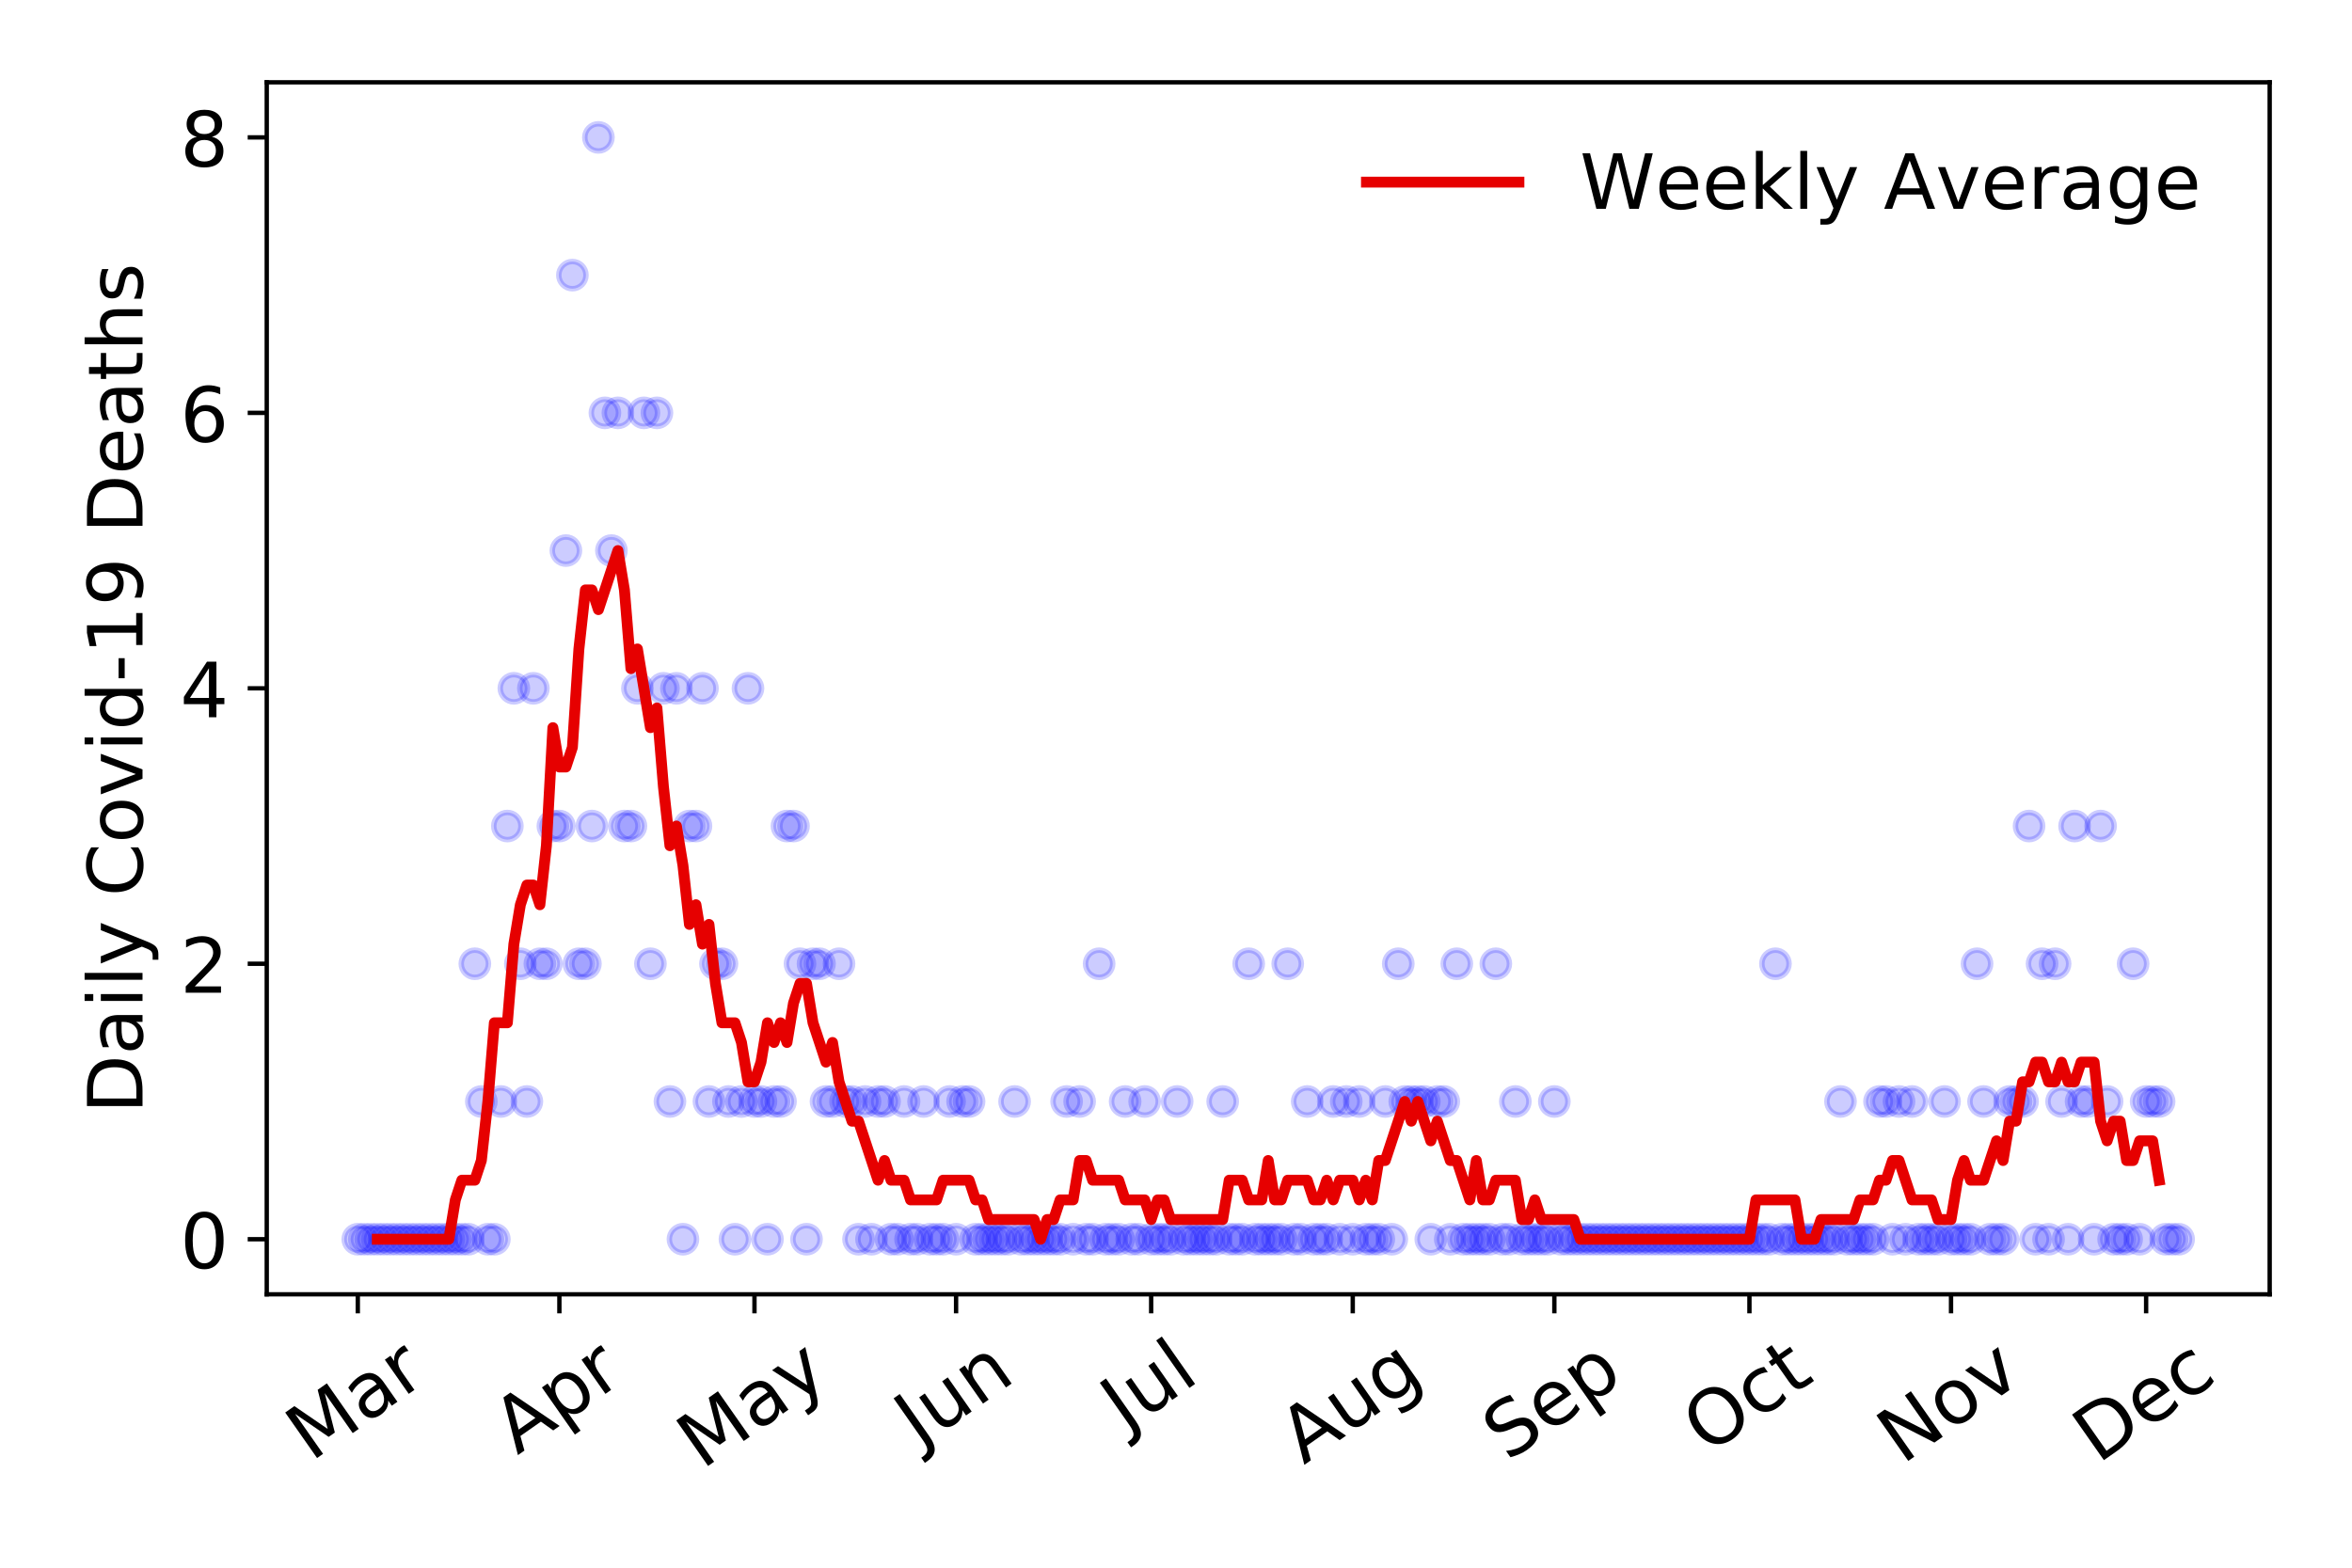 <?xml version="1.0" encoding="utf-8" standalone="no"?>
<!DOCTYPE svg PUBLIC "-//W3C//DTD SVG 1.1//EN"
  "http://www.w3.org/Graphics/SVG/1.1/DTD/svg11.dtd">
<!-- Created with matplotlib (https://matplotlib.org/) -->
<svg height="288pt" version="1.1" viewBox="0 0 432 288" width="432pt" xmlns="http://www.w3.org/2000/svg" xmlns:xlink="http://www.w3.org/1999/xlink">
 <defs>
  <style type="text/css">
*{stroke-linecap:butt;stroke-linejoin:round;}
  </style>
 </defs>
 <g id="figure_1">
  <g id="patch_1">
   <path d="M 0 288 
L 432 288 
L 432 0 
L 0 0 
z
" style="fill:#ffffff;"/>
  </g>
  <g id="axes_1">
   <g id="patch_2">
    <path d="M 48.995 237.778 
L 416.88 237.778 
L 416.88 15.12 
L 48.995 15.12 
z
" style="fill:#ffffff;"/>
   </g>
   <g id="matplotlib.axis_1">
    <g id="xtick_1">
     <g id="line2d_1">
      <defs>
       <path d="M 0 0 
L 0 3.5 
" id="mf32ab80f01" style="stroke:#000000;stroke-width:0.8;"/>
      </defs>
      <g>
       <use style="stroke:#000000;stroke-width:0.8;" x="65.717" xlink:href="#mf32ab80f01" y="237.778"/>
      </g>
     </g>
     <g id="text_1">
      <!-- Mar -->
      <defs>
       <path d="M 9.812 72.906 
L 24.516 72.906 
L 43.109 23.297 
L 61.812 72.906 
L 76.516 72.906 
L 76.516 0 
L 66.891 0 
L 66.891 64.016 
L 48.094 14.016 
L 38.188 14.016 
L 19.391 64.016 
L 19.391 0 
L 9.812 0 
z
" id="DejaVuSans-77"/>
       <path d="M 34.281 27.484 
Q 23.391 27.484 19.188 25 
Q 14.984 22.516 14.984 16.5 
Q 14.984 11.719 18.141 8.906 
Q 21.297 6.109 26.703 6.109 
Q 34.188 6.109 38.703 11.406 
Q 43.219 16.703 43.219 25.484 
L 43.219 27.484 
z
M 52.203 31.203 
L 52.203 0 
L 43.219 0 
L 43.219 8.297 
Q 40.141 3.328 35.547 0.953 
Q 30.953 -1.422 24.312 -1.422 
Q 15.922 -1.422 10.953 3.297 
Q 6 8.016 6 15.922 
Q 6 25.141 12.172 29.828 
Q 18.359 34.516 30.609 34.516 
L 43.219 34.516 
L 43.219 35.406 
Q 43.219 41.609 39.141 45 
Q 35.062 48.391 27.688 48.391 
Q 23 48.391 18.547 47.266 
Q 14.109 46.141 10.016 43.891 
L 10.016 52.203 
Q 14.938 54.109 19.578 55.047 
Q 24.219 56 28.609 56 
Q 40.484 56 46.344 49.844 
Q 52.203 43.703 52.203 31.203 
z
" id="DejaVuSans-97"/>
       <path d="M 41.109 46.297 
Q 39.594 47.172 37.812 47.578 
Q 36.031 48 33.891 48 
Q 26.266 48 22.188 43.047 
Q 18.109 38.094 18.109 28.812 
L 18.109 0 
L 9.078 0 
L 9.078 54.688 
L 18.109 54.688 
L 18.109 46.188 
Q 20.953 51.172 25.484 53.578 
Q 30.031 56 36.531 56 
Q 37.453 56 38.578 55.875 
Q 39.703 55.766 41.062 55.516 
z
" id="DejaVuSans-114"/>
      </defs>
      <g transform="translate(57.114 268.643)rotate(-35)scale(0.14 -0.14)">
       <use xlink:href="#DejaVuSans-77"/>
       <use x="86.279" xlink:href="#DejaVuSans-97"/>
       <use x="147.559" xlink:href="#DejaVuSans-114"/>
      </g>
     </g>
    </g>
    <g id="xtick_2">
     <g id="line2d_2">
      <g>
       <use style="stroke:#000000;stroke-width:0.8;" x="102.744" xlink:href="#mf32ab80f01" y="237.778"/>
      </g>
     </g>
     <g id="text_2">
      <!-- Apr -->
      <defs>
       <path d="M 34.188 63.188 
L 20.797 26.906 
L 47.609 26.906 
z
M 28.609 72.906 
L 39.797 72.906 
L 67.578 0 
L 57.328 0 
L 50.688 18.703 
L 17.828 18.703 
L 11.188 0 
L 0.781 0 
z
" id="DejaVuSans-65"/>
       <path d="M 18.109 8.203 
L 18.109 -20.797 
L 9.078 -20.797 
L 9.078 54.688 
L 18.109 54.688 
L 18.109 46.391 
Q 20.953 51.266 25.266 53.625 
Q 29.594 56 35.594 56 
Q 45.562 56 51.781 48.094 
Q 58.016 40.188 58.016 27.297 
Q 58.016 14.406 51.781 6.484 
Q 45.562 -1.422 35.594 -1.422 
Q 29.594 -1.422 25.266 0.953 
Q 20.953 3.328 18.109 8.203 
z
M 48.688 27.297 
Q 48.688 37.203 44.609 42.844 
Q 40.531 48.484 33.406 48.484 
Q 26.266 48.484 22.188 42.844 
Q 18.109 37.203 18.109 27.297 
Q 18.109 17.391 22.188 11.75 
Q 26.266 6.109 33.406 6.109 
Q 40.531 6.109 44.609 11.75 
Q 48.688 17.391 48.688 27.297 
z
" id="DejaVuSans-112"/>
      </defs>
      <g transform="translate(95.04 267.384)rotate(-35)scale(0.14 -0.14)">
       <use xlink:href="#DejaVuSans-65"/>
       <use x="68.408" xlink:href="#DejaVuSans-112"/>
       <use x="131.885" xlink:href="#DejaVuSans-114"/>
      </g>
     </g>
    </g>
    <g id="xtick_3">
     <g id="line2d_3">
      <g>
       <use style="stroke:#000000;stroke-width:0.8;" x="138.577" xlink:href="#mf32ab80f01" y="237.778"/>
      </g>
     </g>
     <g id="text_3">
      <!-- May -->
      <defs>
       <path d="M 32.172 -5.078 
Q 28.375 -14.844 24.75 -17.812 
Q 21.141 -20.797 15.094 -20.797 
L 7.906 -20.797 
L 7.906 -13.281 
L 13.188 -13.281 
Q 16.891 -13.281 18.938 -11.516 
Q 21 -9.766 23.484 -3.219 
L 25.094 0.875 
L 2.984 54.688 
L 12.5 54.688 
L 29.594 11.922 
L 46.688 54.688 
L 56.203 54.688 
z
" id="DejaVuSans-121"/>
      </defs>
      <g transform="translate(128.938 270.094)rotate(-35)scale(0.14 -0.14)">
       <use xlink:href="#DejaVuSans-77"/>
       <use x="86.279" xlink:href="#DejaVuSans-97"/>
       <use x="147.559" xlink:href="#DejaVuSans-121"/>
      </g>
     </g>
    </g>
    <g id="xtick_4">
     <g id="line2d_4">
      <g>
       <use style="stroke:#000000;stroke-width:0.8;" x="175.605" xlink:href="#mf32ab80f01" y="237.778"/>
      </g>
     </g>
     <g id="text_4">
      <!-- Jun -->
      <defs>
       <path d="M 9.812 72.906 
L 19.672 72.906 
L 19.672 5.078 
Q 19.672 -8.109 14.672 -14.062 
Q 9.672 -20.016 -1.422 -20.016 
L -5.172 -20.016 
L -5.172 -11.719 
L -2.094 -11.719 
Q 4.438 -11.719 7.125 -8.047 
Q 9.812 -4.391 9.812 5.078 
z
" id="DejaVuSans-74"/>
       <path d="M 8.5 21.578 
L 8.5 54.688 
L 17.484 54.688 
L 17.484 21.922 
Q 17.484 14.156 20.5 10.266 
Q 23.531 6.391 29.594 6.391 
Q 36.859 6.391 41.078 11.031 
Q 45.312 15.672 45.312 23.688 
L 45.312 54.688 
L 54.297 54.688 
L 54.297 0 
L 45.312 0 
L 45.312 8.406 
Q 42.047 3.422 37.719 1 
Q 33.406 -1.422 27.688 -1.422 
Q 18.266 -1.422 13.375 4.438 
Q 8.5 10.297 8.5 21.578 
z
M 31.109 56 
z
" id="DejaVuSans-117"/>
       <path d="M 54.891 33.016 
L 54.891 0 
L 45.906 0 
L 45.906 32.719 
Q 45.906 40.484 42.875 44.328 
Q 39.844 48.188 33.797 48.188 
Q 26.516 48.188 22.312 43.547 
Q 18.109 38.922 18.109 30.906 
L 18.109 0 
L 9.078 0 
L 9.078 54.688 
L 18.109 54.688 
L 18.109 46.188 
Q 21.344 51.125 25.703 53.562 
Q 30.078 56 35.797 56 
Q 45.219 56 50.047 50.172 
Q 54.891 44.344 54.891 33.016 
z
" id="DejaVuSans-110"/>
      </defs>
      <g transform="translate(168.861 266.039)rotate(-35)scale(0.14 -0.14)">
       <use xlink:href="#DejaVuSans-74"/>
       <use x="29.492" xlink:href="#DejaVuSans-117"/>
       <use x="92.871" xlink:href="#DejaVuSans-110"/>
      </g>
     </g>
    </g>
    <g id="xtick_5">
     <g id="line2d_5">
      <g>
       <use style="stroke:#000000;stroke-width:0.8;" x="211.438" xlink:href="#mf32ab80f01" y="237.778"/>
      </g>
     </g>
     <g id="text_5">
      <!-- Jul -->
      <defs>
       <path d="M 9.422 75.984 
L 18.406 75.984 
L 18.406 0 
L 9.422 0 
z
" id="DejaVuSans-108"/>
      </defs>
      <g transform="translate(206.735 263.181)rotate(-35)scale(0.14 -0.14)">
       <use xlink:href="#DejaVuSans-74"/>
       <use x="29.492" xlink:href="#DejaVuSans-117"/>
       <use x="92.871" xlink:href="#DejaVuSans-108"/>
      </g>
     </g>
    </g>
    <g id="xtick_6">
     <g id="line2d_6">
      <g>
       <use style="stroke:#000000;stroke-width:0.8;" x="248.465" xlink:href="#mf32ab80f01" y="237.778"/>
      </g>
     </g>
     <g id="text_6">
      <!-- Aug -->
      <defs>
       <path d="M 45.406 27.984 
Q 45.406 37.75 41.375 43.109 
Q 37.359 48.484 30.078 48.484 
Q 22.859 48.484 18.828 43.109 
Q 14.797 37.75 14.797 27.984 
Q 14.797 18.266 18.828 12.891 
Q 22.859 7.516 30.078 7.516 
Q 37.359 7.516 41.375 12.891 
Q 45.406 18.266 45.406 27.984 
z
M 54.391 6.781 
Q 54.391 -7.172 48.188 -13.984 
Q 42 -20.797 29.203 -20.797 
Q 24.469 -20.797 20.266 -20.094 
Q 16.062 -19.391 12.109 -17.922 
L 12.109 -9.188 
Q 16.062 -11.328 19.922 -12.344 
Q 23.781 -13.375 27.781 -13.375 
Q 36.625 -13.375 41.016 -8.766 
Q 45.406 -4.156 45.406 5.172 
L 45.406 9.625 
Q 42.625 4.781 38.281 2.391 
Q 33.938 0 27.875 0 
Q 17.828 0 11.672 7.656 
Q 5.516 15.328 5.516 27.984 
Q 5.516 40.672 11.672 48.328 
Q 17.828 56 27.875 56 
Q 33.938 56 38.281 53.609 
Q 42.625 51.219 45.406 46.391 
L 45.406 54.688 
L 54.391 54.688 
z
" id="DejaVuSans-103"/>
      </defs>
      <g transform="translate(239.484 269.172)rotate(-35)scale(0.14 -0.14)">
       <use xlink:href="#DejaVuSans-65"/>
       <use x="68.408" xlink:href="#DejaVuSans-117"/>
       <use x="131.787" xlink:href="#DejaVuSans-103"/>
      </g>
     </g>
    </g>
    <g id="xtick_7">
     <g id="line2d_7">
      <g>
       <use style="stroke:#000000;stroke-width:0.8;" x="285.493" xlink:href="#mf32ab80f01" y="237.778"/>
      </g>
     </g>
     <g id="text_7">
      <!-- Sep -->
      <defs>
       <path d="M 53.516 70.516 
L 53.516 60.891 
Q 47.906 63.578 42.922 64.891 
Q 37.938 66.219 33.297 66.219 
Q 25.25 66.219 20.875 63.094 
Q 16.5 59.969 16.5 54.203 
Q 16.5 49.359 19.406 46.891 
Q 22.312 44.438 30.422 42.922 
L 36.375 41.703 
Q 47.406 39.594 52.656 34.297 
Q 57.906 29 57.906 20.125 
Q 57.906 9.516 50.797 4.047 
Q 43.703 -1.422 29.984 -1.422 
Q 24.812 -1.422 18.969 -0.25 
Q 13.141 0.922 6.891 3.219 
L 6.891 13.375 
Q 12.891 10.016 18.656 8.297 
Q 24.422 6.594 29.984 6.594 
Q 38.422 6.594 43.016 9.906 
Q 47.609 13.234 47.609 19.391 
Q 47.609 24.75 44.312 27.781 
Q 41.016 30.812 33.5 32.328 
L 27.484 33.5 
Q 16.453 35.688 11.516 40.375 
Q 6.594 45.062 6.594 53.422 
Q 6.594 63.094 13.406 68.656 
Q 20.219 74.219 32.172 74.219 
Q 37.312 74.219 42.625 73.281 
Q 47.953 72.359 53.516 70.516 
z
" id="DejaVuSans-83"/>
       <path d="M 56.203 29.594 
L 56.203 25.203 
L 14.891 25.203 
Q 15.484 15.922 20.484 11.062 
Q 25.484 6.203 34.422 6.203 
Q 39.594 6.203 44.453 7.469 
Q 49.312 8.734 54.109 11.281 
L 54.109 2.781 
Q 49.266 0.734 44.188 -0.344 
Q 39.109 -1.422 33.891 -1.422 
Q 20.797 -1.422 13.156 6.188 
Q 5.516 13.812 5.516 26.812 
Q 5.516 40.234 12.766 48.109 
Q 20.016 56 32.328 56 
Q 43.359 56 49.781 48.891 
Q 56.203 41.797 56.203 29.594 
z
M 47.219 32.234 
Q 47.125 39.594 43.094 43.984 
Q 39.062 48.391 32.422 48.391 
Q 24.906 48.391 20.391 44.141 
Q 15.875 39.891 15.188 32.172 
z
" id="DejaVuSans-101"/>
      </defs>
      <g transform="translate(276.9 268.629)rotate(-35)scale(0.14 -0.14)">
       <use xlink:href="#DejaVuSans-83"/>
       <use x="63.477" xlink:href="#DejaVuSans-101"/>
       <use x="125" xlink:href="#DejaVuSans-112"/>
      </g>
     </g>
    </g>
    <g id="xtick_8">
     <g id="line2d_8">
      <g>
       <use style="stroke:#000000;stroke-width:0.8;" x="321.325" xlink:href="#mf32ab80f01" y="237.778"/>
      </g>
     </g>
     <g id="text_8">
      <!-- Oct -->
      <defs>
       <path d="M 39.406 66.219 
Q 28.656 66.219 22.328 58.203 
Q 16.016 50.203 16.016 36.375 
Q 16.016 22.609 22.328 14.594 
Q 28.656 6.594 39.406 6.594 
Q 50.141 6.594 56.422 14.594 
Q 62.703 22.609 62.703 36.375 
Q 62.703 50.203 56.422 58.203 
Q 50.141 66.219 39.406 66.219 
z
M 39.406 74.219 
Q 54.734 74.219 63.906 63.938 
Q 73.094 53.656 73.094 36.375 
Q 73.094 19.141 63.906 8.859 
Q 54.734 -1.422 39.406 -1.422 
Q 24.031 -1.422 14.812 8.828 
Q 5.609 19.094 5.609 36.375 
Q 5.609 53.656 14.812 63.938 
Q 24.031 74.219 39.406 74.219 
z
" id="DejaVuSans-79"/>
       <path d="M 48.781 52.594 
L 48.781 44.188 
Q 44.969 46.297 41.141 47.344 
Q 37.312 48.391 33.406 48.391 
Q 24.656 48.391 19.812 42.844 
Q 14.984 37.312 14.984 27.297 
Q 14.984 17.281 19.812 11.734 
Q 24.656 6.203 33.406 6.203 
Q 37.312 6.203 41.141 7.25 
Q 44.969 8.297 48.781 10.406 
L 48.781 2.094 
Q 45.016 0.344 40.984 -0.531 
Q 36.969 -1.422 32.422 -1.422 
Q 20.062 -1.422 12.781 6.344 
Q 5.516 14.109 5.516 27.297 
Q 5.516 40.672 12.859 48.328 
Q 20.219 56 33.016 56 
Q 37.156 56 41.109 55.141 
Q 45.062 54.297 48.781 52.594 
z
" id="DejaVuSans-99"/>
       <path d="M 18.312 70.219 
L 18.312 54.688 
L 36.812 54.688 
L 36.812 47.703 
L 18.312 47.703 
L 18.312 18.016 
Q 18.312 11.328 20.141 9.422 
Q 21.969 7.516 27.594 7.516 
L 36.812 7.516 
L 36.812 0 
L 27.594 0 
Q 17.188 0 13.234 3.875 
Q 9.281 7.766 9.281 18.016 
L 9.281 47.703 
L 2.688 47.703 
L 2.688 54.688 
L 9.281 54.688 
L 9.281 70.219 
z
" id="DejaVuSans-116"/>
      </defs>
      <g transform="translate(313.627 267.377)rotate(-35)scale(0.14 -0.14)">
       <use xlink:href="#DejaVuSans-79"/>
       <use x="78.711" xlink:href="#DejaVuSans-99"/>
       <use x="133.691" xlink:href="#DejaVuSans-116"/>
      </g>
     </g>
    </g>
    <g id="xtick_9">
     <g id="line2d_9">
      <g>
       <use style="stroke:#000000;stroke-width:0.8;" x="358.353" xlink:href="#mf32ab80f01" y="237.778"/>
      </g>
     </g>
     <g id="text_9">
      <!-- Nov -->
      <defs>
       <path d="M 9.812 72.906 
L 23.094 72.906 
L 55.422 11.922 
L 55.422 72.906 
L 64.984 72.906 
L 64.984 0 
L 51.703 0 
L 19.391 60.984 
L 19.391 0 
L 9.812 0 
z
" id="DejaVuSans-78"/>
       <path d="M 30.609 48.391 
Q 23.391 48.391 19.188 42.75 
Q 14.984 37.109 14.984 27.297 
Q 14.984 17.484 19.156 11.844 
Q 23.344 6.203 30.609 6.203 
Q 37.797 6.203 41.984 11.859 
Q 46.188 17.531 46.188 27.297 
Q 46.188 37.016 41.984 42.703 
Q 37.797 48.391 30.609 48.391 
z
M 30.609 56 
Q 42.328 56 49.016 48.375 
Q 55.719 40.766 55.719 27.297 
Q 55.719 13.875 49.016 6.219 
Q 42.328 -1.422 30.609 -1.422 
Q 18.844 -1.422 12.172 6.219 
Q 5.516 13.875 5.516 27.297 
Q 5.516 40.766 12.172 48.375 
Q 18.844 56 30.609 56 
z
" id="DejaVuSans-111"/>
       <path d="M 2.984 54.688 
L 12.5 54.688 
L 29.594 8.797 
L 46.688 54.688 
L 56.203 54.688 
L 35.688 0 
L 23.484 0 
z
" id="DejaVuSans-118"/>
      </defs>
      <g transform="translate(349.376 269.166)rotate(-35)scale(0.14 -0.14)">
       <use xlink:href="#DejaVuSans-78"/>
       <use x="74.805" xlink:href="#DejaVuSans-111"/>
       <use x="135.986" xlink:href="#DejaVuSans-118"/>
      </g>
     </g>
    </g>
    <g id="xtick_10">
     <g id="line2d_10">
      <g>
       <use style="stroke:#000000;stroke-width:0.8;" x="394.186" xlink:href="#mf32ab80f01" y="237.778"/>
      </g>
     </g>
     <g id="text_10">
      <!-- Dec -->
      <defs>
       <path d="M 19.672 64.797 
L 19.672 8.109 
L 31.594 8.109 
Q 46.688 8.109 53.688 14.938 
Q 60.688 21.781 60.688 36.531 
Q 60.688 51.172 53.688 57.984 
Q 46.688 64.797 31.594 64.797 
z
M 9.812 72.906 
L 30.078 72.906 
Q 51.266 72.906 61.172 64.094 
Q 71.094 55.281 71.094 36.531 
Q 71.094 17.672 61.125 8.828 
Q 51.172 0 30.078 0 
L 9.812 0 
z
" id="DejaVuSans-68"/>
      </defs>
      <g transform="translate(385.305 269.032)rotate(-35)scale(0.14 -0.14)">
       <use xlink:href="#DejaVuSans-68"/>
       <use x="77.002" xlink:href="#DejaVuSans-101"/>
       <use x="138.525" xlink:href="#DejaVuSans-99"/>
      </g>
     </g>
    </g>
   </g>
   <g id="matplotlib.axis_2">
    <g id="ytick_1">
     <g id="line2d_11">
      <defs>
       <path d="M 0 0 
L -3.5 0 
" id="md6a0f205d5" style="stroke:#000000;stroke-width:0.8;"/>
      </defs>
      <g>
       <use style="stroke:#000000;stroke-width:0.8;" x="48.995" xlink:href="#md6a0f205d5" y="227.657"/>
      </g>
     </g>
     <g id="text_11">
      <!-- 0 -->
      <defs>
       <path d="M 31.781 66.406 
Q 24.172 66.406 20.328 58.906 
Q 16.5 51.422 16.5 36.375 
Q 16.5 21.391 20.328 13.891 
Q 24.172 6.391 31.781 6.391 
Q 39.453 6.391 43.281 13.891 
Q 47.125 21.391 47.125 36.375 
Q 47.125 51.422 43.281 58.906 
Q 39.453 66.406 31.781 66.406 
z
M 31.781 74.219 
Q 44.047 74.219 50.516 64.516 
Q 56.984 54.828 56.984 36.375 
Q 56.984 17.969 50.516 8.266 
Q 44.047 -1.422 31.781 -1.422 
Q 19.531 -1.422 13.062 8.266 
Q 6.594 17.969 6.594 36.375 
Q 6.594 54.828 13.062 64.516 
Q 19.531 74.219 31.781 74.219 
z
" id="DejaVuSans-48"/>
      </defs>
      <g transform="translate(33.087 232.976)scale(0.14 -0.14)">
       <use xlink:href="#DejaVuSans-48"/>
      </g>
     </g>
    </g>
    <g id="ytick_2">
     <g id="line2d_12">
      <g>
       <use style="stroke:#000000;stroke-width:0.8;" x="48.995" xlink:href="#md6a0f205d5" y="177.053"/>
      </g>
     </g>
     <g id="text_12">
      <!-- 2 -->
      <defs>
       <path d="M 19.188 8.297 
L 53.609 8.297 
L 53.609 0 
L 7.328 0 
L 7.328 8.297 
Q 12.938 14.109 22.625 23.891 
Q 32.328 33.688 34.812 36.531 
Q 39.547 41.844 41.422 45.531 
Q 43.312 49.219 43.312 52.781 
Q 43.312 58.594 39.234 62.25 
Q 35.156 65.922 28.609 65.922 
Q 23.969 65.922 18.812 64.312 
Q 13.672 62.703 7.812 59.422 
L 7.812 69.391 
Q 13.766 71.781 18.938 73 
Q 24.125 74.219 28.422 74.219 
Q 39.75 74.219 46.484 68.547 
Q 53.219 62.891 53.219 53.422 
Q 53.219 48.922 51.531 44.891 
Q 49.859 40.875 45.406 35.406 
Q 44.188 33.984 37.641 27.219 
Q 31.109 20.453 19.188 8.297 
z
" id="DejaVuSans-50"/>
      </defs>
      <g transform="translate(33.087 182.372)scale(0.14 -0.14)">
       <use xlink:href="#DejaVuSans-50"/>
      </g>
     </g>
    </g>
    <g id="ytick_3">
     <g id="line2d_13">
      <g>
       <use style="stroke:#000000;stroke-width:0.8;" x="48.995" xlink:href="#md6a0f205d5" y="126.449"/>
      </g>
     </g>
     <g id="text_13">
      <!-- 4 -->
      <defs>
       <path d="M 37.797 64.312 
L 12.891 25.391 
L 37.797 25.391 
z
M 35.203 72.906 
L 47.609 72.906 
L 47.609 25.391 
L 58.016 25.391 
L 58.016 17.188 
L 47.609 17.188 
L 47.609 0 
L 37.797 0 
L 37.797 17.188 
L 4.891 17.188 
L 4.891 26.703 
z
" id="DejaVuSans-52"/>
      </defs>
      <g transform="translate(33.087 131.768)scale(0.14 -0.14)">
       <use xlink:href="#DejaVuSans-52"/>
      </g>
     </g>
    </g>
    <g id="ytick_4">
     <g id="line2d_14">
      <g>
       <use style="stroke:#000000;stroke-width:0.8;" x="48.995" xlink:href="#md6a0f205d5" y="75.845"/>
      </g>
     </g>
     <g id="text_14">
      <!-- 6 -->
      <defs>
       <path d="M 33.016 40.375 
Q 26.375 40.375 22.484 35.828 
Q 18.609 31.297 18.609 23.391 
Q 18.609 15.531 22.484 10.953 
Q 26.375 6.391 33.016 6.391 
Q 39.656 6.391 43.531 10.953 
Q 47.406 15.531 47.406 23.391 
Q 47.406 31.297 43.531 35.828 
Q 39.656 40.375 33.016 40.375 
z
M 52.594 71.297 
L 52.594 62.312 
Q 48.875 64.062 45.094 64.984 
Q 41.312 65.922 37.594 65.922 
Q 27.828 65.922 22.672 59.328 
Q 17.531 52.734 16.797 39.406 
Q 19.672 43.656 24.016 45.922 
Q 28.375 48.188 33.594 48.188 
Q 44.578 48.188 50.953 41.516 
Q 57.328 34.859 57.328 23.391 
Q 57.328 12.156 50.688 5.359 
Q 44.047 -1.422 33.016 -1.422 
Q 20.359 -1.422 13.672 8.266 
Q 6.984 17.969 6.984 36.375 
Q 6.984 53.656 15.188 63.938 
Q 23.391 74.219 37.203 74.219 
Q 40.922 74.219 44.703 73.484 
Q 48.484 72.75 52.594 71.297 
z
" id="DejaVuSans-54"/>
      </defs>
      <g transform="translate(33.087 81.164)scale(0.14 -0.14)">
       <use xlink:href="#DejaVuSans-54"/>
      </g>
     </g>
    </g>
    <g id="ytick_5">
     <g id="line2d_15">
      <g>
       <use style="stroke:#000000;stroke-width:0.8;" x="48.995" xlink:href="#md6a0f205d5" y="25.241"/>
      </g>
     </g>
     <g id="text_15">
      <!-- 8 -->
      <defs>
       <path d="M 31.781 34.625 
Q 24.75 34.625 20.719 30.859 
Q 16.703 27.094 16.703 20.516 
Q 16.703 13.922 20.719 10.156 
Q 24.75 6.391 31.781 6.391 
Q 38.812 6.391 42.859 10.172 
Q 46.922 13.969 46.922 20.516 
Q 46.922 27.094 42.891 30.859 
Q 38.875 34.625 31.781 34.625 
z
M 21.922 38.812 
Q 15.578 40.375 12.031 44.719 
Q 8.5 49.078 8.5 55.328 
Q 8.5 64.062 14.719 69.141 
Q 20.953 74.219 31.781 74.219 
Q 42.672 74.219 48.875 69.141 
Q 55.078 64.062 55.078 55.328 
Q 55.078 49.078 51.531 44.719 
Q 48 40.375 41.703 38.812 
Q 48.828 37.156 52.797 32.312 
Q 56.781 27.484 56.781 20.516 
Q 56.781 9.906 50.312 4.234 
Q 43.844 -1.422 31.781 -1.422 
Q 19.734 -1.422 13.25 4.234 
Q 6.781 9.906 6.781 20.516 
Q 6.781 27.484 10.781 32.312 
Q 14.797 37.156 21.922 38.812 
z
M 18.312 54.391 
Q 18.312 48.734 21.844 45.562 
Q 25.391 42.391 31.781 42.391 
Q 38.141 42.391 41.719 45.562 
Q 45.312 48.734 45.312 54.391 
Q 45.312 60.062 41.719 63.234 
Q 38.141 66.406 31.781 66.406 
Q 25.391 66.406 21.844 63.234 
Q 18.312 60.062 18.312 54.391 
z
" id="DejaVuSans-56"/>
      </defs>
      <g transform="translate(33.087 30.56)scale(0.14 -0.14)">
       <use xlink:href="#DejaVuSans-56"/>
      </g>
     </g>
    </g>
    <g id="text_16">
     <!-- Daily Covid-19 Deaths -->
     <defs>
      <path d="M 9.422 54.688 
L 18.406 54.688 
L 18.406 0 
L 9.422 0 
z
M 9.422 75.984 
L 18.406 75.984 
L 18.406 64.594 
L 9.422 64.594 
z
" id="DejaVuSans-105"/>
      <path id="DejaVuSans-32"/>
      <path d="M 64.406 67.281 
L 64.406 56.891 
Q 59.422 61.531 53.781 63.812 
Q 48.141 66.109 41.797 66.109 
Q 29.297 66.109 22.656 58.469 
Q 16.016 50.828 16.016 36.375 
Q 16.016 21.969 22.656 14.328 
Q 29.297 6.688 41.797 6.688 
Q 48.141 6.688 53.781 8.984 
Q 59.422 11.281 64.406 15.922 
L 64.406 5.609 
Q 59.234 2.094 53.438 0.328 
Q 47.656 -1.422 41.219 -1.422 
Q 24.656 -1.422 15.125 8.703 
Q 5.609 18.844 5.609 36.375 
Q 5.609 53.953 15.125 64.078 
Q 24.656 74.219 41.219 74.219 
Q 47.75 74.219 53.531 72.484 
Q 59.328 70.75 64.406 67.281 
z
" id="DejaVuSans-67"/>
      <path d="M 45.406 46.391 
L 45.406 75.984 
L 54.391 75.984 
L 54.391 0 
L 45.406 0 
L 45.406 8.203 
Q 42.578 3.328 38.25 0.953 
Q 33.938 -1.422 27.875 -1.422 
Q 17.969 -1.422 11.734 6.484 
Q 5.516 14.406 5.516 27.297 
Q 5.516 40.188 11.734 48.094 
Q 17.969 56 27.875 56 
Q 33.938 56 38.25 53.625 
Q 42.578 51.266 45.406 46.391 
z
M 14.797 27.297 
Q 14.797 17.391 18.875 11.75 
Q 22.953 6.109 30.078 6.109 
Q 37.203 6.109 41.297 11.75 
Q 45.406 17.391 45.406 27.297 
Q 45.406 37.203 41.297 42.844 
Q 37.203 48.484 30.078 48.484 
Q 22.953 48.484 18.875 42.844 
Q 14.797 37.203 14.797 27.297 
z
" id="DejaVuSans-100"/>
      <path d="M 4.891 31.391 
L 31.203 31.391 
L 31.203 23.391 
L 4.891 23.391 
z
" id="DejaVuSans-45"/>
      <path d="M 12.406 8.297 
L 28.516 8.297 
L 28.516 63.922 
L 10.984 60.406 
L 10.984 69.391 
L 28.422 72.906 
L 38.281 72.906 
L 38.281 8.297 
L 54.391 8.297 
L 54.391 0 
L 12.406 0 
z
" id="DejaVuSans-49"/>
      <path d="M 10.984 1.516 
L 10.984 10.5 
Q 14.703 8.734 18.5 7.812 
Q 22.312 6.891 25.984 6.891 
Q 35.75 6.891 40.891 13.453 
Q 46.047 20.016 46.781 33.406 
Q 43.953 29.203 39.594 26.953 
Q 35.25 24.703 29.984 24.703 
Q 19.047 24.703 12.672 31.312 
Q 6.297 37.938 6.297 49.422 
Q 6.297 60.641 12.938 67.422 
Q 19.578 74.219 30.609 74.219 
Q 43.266 74.219 49.922 64.516 
Q 56.594 54.828 56.594 36.375 
Q 56.594 19.141 48.406 8.859 
Q 40.234 -1.422 26.422 -1.422 
Q 22.703 -1.422 18.891 -0.688 
Q 15.094 0.047 10.984 1.516 
z
M 30.609 32.422 
Q 37.25 32.422 41.125 36.953 
Q 45.016 41.5 45.016 49.422 
Q 45.016 57.281 41.125 61.844 
Q 37.25 66.406 30.609 66.406 
Q 23.969 66.406 20.094 61.844 
Q 16.219 57.281 16.219 49.422 
Q 16.219 41.5 20.094 36.953 
Q 23.969 32.422 30.609 32.422 
z
" id="DejaVuSans-57"/>
      <path d="M 54.891 33.016 
L 54.891 0 
L 45.906 0 
L 45.906 32.719 
Q 45.906 40.484 42.875 44.328 
Q 39.844 48.188 33.797 48.188 
Q 26.516 48.188 22.312 43.547 
Q 18.109 38.922 18.109 30.906 
L 18.109 0 
L 9.078 0 
L 9.078 75.984 
L 18.109 75.984 
L 18.109 46.188 
Q 21.344 51.125 25.703 53.562 
Q 30.078 56 35.797 56 
Q 45.219 56 50.047 50.172 
Q 54.891 44.344 54.891 33.016 
z
" id="DejaVuSans-104"/>
      <path d="M 44.281 53.078 
L 44.281 44.578 
Q 40.484 46.531 36.375 47.5 
Q 32.281 48.484 27.875 48.484 
Q 21.188 48.484 17.844 46.438 
Q 14.5 44.391 14.5 40.281 
Q 14.5 37.156 16.891 35.375 
Q 19.281 33.594 26.516 31.984 
L 29.594 31.297 
Q 39.156 29.25 43.188 25.516 
Q 47.219 21.781 47.219 15.094 
Q 47.219 7.469 41.188 3.016 
Q 35.156 -1.422 24.609 -1.422 
Q 20.219 -1.422 15.453 -0.562 
Q 10.688 0.297 5.422 2 
L 5.422 11.281 
Q 10.406 8.688 15.234 7.391 
Q 20.062 6.109 24.812 6.109 
Q 31.156 6.109 34.562 8.281 
Q 37.984 10.453 37.984 14.406 
Q 37.984 18.062 35.516 20.016 
Q 33.062 21.969 24.703 23.781 
L 21.578 24.516 
Q 13.234 26.266 9.516 29.906 
Q 5.812 33.547 5.812 39.891 
Q 5.812 47.609 11.281 51.797 
Q 16.75 56 26.812 56 
Q 31.781 56 36.172 55.266 
Q 40.578 54.547 44.281 53.078 
z
" id="DejaVuSans-115"/>
     </defs>
     <g transform="translate(26.176 204.56)rotate(-90)scale(0.14 -0.14)">
      <use xlink:href="#DejaVuSans-68"/>
      <use x="77.002" xlink:href="#DejaVuSans-97"/>
      <use x="138.281" xlink:href="#DejaVuSans-105"/>
      <use x="166.064" xlink:href="#DejaVuSans-108"/>
      <use x="193.848" xlink:href="#DejaVuSans-121"/>
      <use x="253.027" xlink:href="#DejaVuSans-32"/>
      <use x="284.814" xlink:href="#DejaVuSans-67"/>
      <use x="354.639" xlink:href="#DejaVuSans-111"/>
      <use x="415.82" xlink:href="#DejaVuSans-118"/>
      <use x="475" xlink:href="#DejaVuSans-105"/>
      <use x="502.783" xlink:href="#DejaVuSans-100"/>
      <use x="566.26" xlink:href="#DejaVuSans-45"/>
      <use x="602.344" xlink:href="#DejaVuSans-49"/>
      <use x="665.967" xlink:href="#DejaVuSans-57"/>
      <use x="729.59" xlink:href="#DejaVuSans-32"/>
      <use x="761.377" xlink:href="#DejaVuSans-68"/>
      <use x="838.379" xlink:href="#DejaVuSans-101"/>
      <use x="899.902" xlink:href="#DejaVuSans-97"/>
      <use x="961.182" xlink:href="#DejaVuSans-116"/>
      <use x="1000.391" xlink:href="#DejaVuSans-104"/>
      <use x="1063.77" xlink:href="#DejaVuSans-115"/>
     </g>
    </g>
   </g>
   <g id="line2d_16">
    <defs>
     <path d="M 0 2.5 
C 0.663 2.5 1.299 2.237 1.768 1.768 
C 2.237 1.299 2.5 0.663 2.5 0 
C 2.5 -0.663 2.237 -1.299 1.768 -1.768 
C 1.299 -2.237 0.663 -2.5 0 -2.5 
C -0.663 -2.5 -1.299 -2.237 -1.768 -1.768 
C -2.237 -1.299 -2.5 -0.663 -2.5 0 
C -2.5 0.663 -2.237 1.299 -1.768 1.768 
C -1.299 2.237 -0.663 2.5 0 2.5 
z
" id="mc6bdb88073" style="stroke:#0000ff;stroke-opacity:0.2;"/>
    </defs>
    <g clip-path="url(#p6038d7d67e)">
     <use style="fill:#0000ff;fill-opacity:0.2;stroke:#0000ff;stroke-opacity:0.2;" x="65.717" xlink:href="#mc6bdb88073" y="227.657"/>
     <use style="fill:#0000ff;fill-opacity:0.2;stroke:#0000ff;stroke-opacity:0.2;" x="66.911" xlink:href="#mc6bdb88073" y="227.657"/>
     <use style="fill:#0000ff;fill-opacity:0.2;stroke:#0000ff;stroke-opacity:0.2;" x="68.106" xlink:href="#mc6bdb88073" y="227.657"/>
     <use style="fill:#0000ff;fill-opacity:0.2;stroke:#0000ff;stroke-opacity:0.2;" x="69.3" xlink:href="#mc6bdb88073" y="227.657"/>
     <use style="fill:#0000ff;fill-opacity:0.2;stroke:#0000ff;stroke-opacity:0.2;" x="70.495" xlink:href="#mc6bdb88073" y="227.657"/>
     <use style="fill:#0000ff;fill-opacity:0.2;stroke:#0000ff;stroke-opacity:0.2;" x="71.689" xlink:href="#mc6bdb88073" y="227.657"/>
     <use style="fill:#0000ff;fill-opacity:0.2;stroke:#0000ff;stroke-opacity:0.2;" x="72.884" xlink:href="#mc6bdb88073" y="227.657"/>
     <use style="fill:#0000ff;fill-opacity:0.2;stroke:#0000ff;stroke-opacity:0.2;" x="74.078" xlink:href="#mc6bdb88073" y="227.657"/>
     <use style="fill:#0000ff;fill-opacity:0.2;stroke:#0000ff;stroke-opacity:0.2;" x="75.272" xlink:href="#mc6bdb88073" y="227.657"/>
     <use style="fill:#0000ff;fill-opacity:0.2;stroke:#0000ff;stroke-opacity:0.2;" x="76.467" xlink:href="#mc6bdb88073" y="227.657"/>
     <use style="fill:#0000ff;fill-opacity:0.2;stroke:#0000ff;stroke-opacity:0.2;" x="77.661" xlink:href="#mc6bdb88073" y="227.657"/>
     <use style="fill:#0000ff;fill-opacity:0.2;stroke:#0000ff;stroke-opacity:0.2;" x="78.856" xlink:href="#mc6bdb88073" y="227.657"/>
     <use style="fill:#0000ff;fill-opacity:0.2;stroke:#0000ff;stroke-opacity:0.2;" x="80.05" xlink:href="#mc6bdb88073" y="227.657"/>
     <use style="fill:#0000ff;fill-opacity:0.2;stroke:#0000ff;stroke-opacity:0.2;" x="81.245" xlink:href="#mc6bdb88073" y="227.657"/>
     <use style="fill:#0000ff;fill-opacity:0.2;stroke:#0000ff;stroke-opacity:0.2;" x="82.439" xlink:href="#mc6bdb88073" y="227.657"/>
     <use style="fill:#0000ff;fill-opacity:0.2;stroke:#0000ff;stroke-opacity:0.2;" x="83.634" xlink:href="#mc6bdb88073" y="227.657"/>
     <use style="fill:#0000ff;fill-opacity:0.2;stroke:#0000ff;stroke-opacity:0.2;" x="84.828" xlink:href="#mc6bdb88073" y="227.657"/>
     <use style="fill:#0000ff;fill-opacity:0.2;stroke:#0000ff;stroke-opacity:0.2;" x="86.022" xlink:href="#mc6bdb88073" y="227.657"/>
     <use style="fill:#0000ff;fill-opacity:0.2;stroke:#0000ff;stroke-opacity:0.2;" x="87.217" xlink:href="#mc6bdb88073" y="177.053"/>
     <use style="fill:#0000ff;fill-opacity:0.2;stroke:#0000ff;stroke-opacity:0.2;" x="88.411" xlink:href="#mc6bdb88073" y="202.355"/>
     <use style="fill:#0000ff;fill-opacity:0.2;stroke:#0000ff;stroke-opacity:0.2;" x="89.606" xlink:href="#mc6bdb88073" y="227.657"/>
     <use style="fill:#0000ff;fill-opacity:0.2;stroke:#0000ff;stroke-opacity:0.2;" x="90.8" xlink:href="#mc6bdb88073" y="227.657"/>
     <use style="fill:#0000ff;fill-opacity:0.2;stroke:#0000ff;stroke-opacity:0.2;" x="91.995" xlink:href="#mc6bdb88073" y="202.355"/>
     <use style="fill:#0000ff;fill-opacity:0.2;stroke:#0000ff;stroke-opacity:0.2;" x="93.189" xlink:href="#mc6bdb88073" y="151.751"/>
     <use style="fill:#0000ff;fill-opacity:0.2;stroke:#0000ff;stroke-opacity:0.2;" x="94.383" xlink:href="#mc6bdb88073" y="126.449"/>
     <use style="fill:#0000ff;fill-opacity:0.2;stroke:#0000ff;stroke-opacity:0.2;" x="95.578" xlink:href="#mc6bdb88073" y="177.053"/>
     <use style="fill:#0000ff;fill-opacity:0.2;stroke:#0000ff;stroke-opacity:0.2;" x="96.772" xlink:href="#mc6bdb88073" y="202.355"/>
     <use style="fill:#0000ff;fill-opacity:0.2;stroke:#0000ff;stroke-opacity:0.2;" x="97.967" xlink:href="#mc6bdb88073" y="126.449"/>
     <use style="fill:#0000ff;fill-opacity:0.2;stroke:#0000ff;stroke-opacity:0.2;" x="99.161" xlink:href="#mc6bdb88073" y="177.053"/>
     <use style="fill:#0000ff;fill-opacity:0.2;stroke:#0000ff;stroke-opacity:0.2;" x="100.356" xlink:href="#mc6bdb88073" y="177.053"/>
     <use style="fill:#0000ff;fill-opacity:0.2;stroke:#0000ff;stroke-opacity:0.2;" x="101.55" xlink:href="#mc6bdb88073" y="151.751"/>
     <use style="fill:#0000ff;fill-opacity:0.2;stroke:#0000ff;stroke-opacity:0.2;" x="102.744" xlink:href="#mc6bdb88073" y="151.751"/>
     <use style="fill:#0000ff;fill-opacity:0.2;stroke:#0000ff;stroke-opacity:0.2;" x="103.939" xlink:href="#mc6bdb88073" y="101.147"/>
     <use style="fill:#0000ff;fill-opacity:0.2;stroke:#0000ff;stroke-opacity:0.2;" x="105.133" xlink:href="#mc6bdb88073" y="50.543"/>
     <use style="fill:#0000ff;fill-opacity:0.2;stroke:#0000ff;stroke-opacity:0.2;" x="106.328" xlink:href="#mc6bdb88073" y="177.053"/>
     <use style="fill:#0000ff;fill-opacity:0.2;stroke:#0000ff;stroke-opacity:0.2;" x="107.522" xlink:href="#mc6bdb88073" y="177.053"/>
     <use style="fill:#0000ff;fill-opacity:0.2;stroke:#0000ff;stroke-opacity:0.2;" x="108.717" xlink:href="#mc6bdb88073" y="151.751"/>
     <use style="fill:#0000ff;fill-opacity:0.2;stroke:#0000ff;stroke-opacity:0.2;" x="109.911" xlink:href="#mc6bdb88073" y="25.241"/>
     <use style="fill:#0000ff;fill-opacity:0.2;stroke:#0000ff;stroke-opacity:0.2;" x="111.105" xlink:href="#mc6bdb88073" y="75.845"/>
     <use style="fill:#0000ff;fill-opacity:0.2;stroke:#0000ff;stroke-opacity:0.2;" x="112.3" xlink:href="#mc6bdb88073" y="101.147"/>
     <use style="fill:#0000ff;fill-opacity:0.2;stroke:#0000ff;stroke-opacity:0.2;" x="113.494" xlink:href="#mc6bdb88073" y="75.845"/>
     <use style="fill:#0000ff;fill-opacity:0.2;stroke:#0000ff;stroke-opacity:0.2;" x="114.689" xlink:href="#mc6bdb88073" y="151.751"/>
     <use style="fill:#0000ff;fill-opacity:0.2;stroke:#0000ff;stroke-opacity:0.2;" x="115.883" xlink:href="#mc6bdb88073" y="151.751"/>
     <use style="fill:#0000ff;fill-opacity:0.2;stroke:#0000ff;stroke-opacity:0.2;" x="117.078" xlink:href="#mc6bdb88073" y="126.449"/>
     <use style="fill:#0000ff;fill-opacity:0.2;stroke:#0000ff;stroke-opacity:0.2;" x="118.272" xlink:href="#mc6bdb88073" y="75.845"/>
     <use style="fill:#0000ff;fill-opacity:0.2;stroke:#0000ff;stroke-opacity:0.2;" x="119.466" xlink:href="#mc6bdb88073" y="177.053"/>
     <use style="fill:#0000ff;fill-opacity:0.2;stroke:#0000ff;stroke-opacity:0.2;" x="120.661" xlink:href="#mc6bdb88073" y="75.845"/>
     <use style="fill:#0000ff;fill-opacity:0.2;stroke:#0000ff;stroke-opacity:0.2;" x="121.855" xlink:href="#mc6bdb88073" y="126.449"/>
     <use style="fill:#0000ff;fill-opacity:0.2;stroke:#0000ff;stroke-opacity:0.2;" x="123.05" xlink:href="#mc6bdb88073" y="202.355"/>
     <use style="fill:#0000ff;fill-opacity:0.2;stroke:#0000ff;stroke-opacity:0.2;" x="124.244" xlink:href="#mc6bdb88073" y="126.449"/>
     <use style="fill:#0000ff;fill-opacity:0.2;stroke:#0000ff;stroke-opacity:0.2;" x="125.439" xlink:href="#mc6bdb88073" y="227.657"/>
     <use style="fill:#0000ff;fill-opacity:0.2;stroke:#0000ff;stroke-opacity:0.2;" x="126.633" xlink:href="#mc6bdb88073" y="151.751"/>
     <use style="fill:#0000ff;fill-opacity:0.2;stroke:#0000ff;stroke-opacity:0.2;" x="127.828" xlink:href="#mc6bdb88073" y="151.751"/>
     <use style="fill:#0000ff;fill-opacity:0.2;stroke:#0000ff;stroke-opacity:0.2;" x="129.022" xlink:href="#mc6bdb88073" y="126.449"/>
     <use style="fill:#0000ff;fill-opacity:0.2;stroke:#0000ff;stroke-opacity:0.2;" x="130.216" xlink:href="#mc6bdb88073" y="202.355"/>
     <use style="fill:#0000ff;fill-opacity:0.2;stroke:#0000ff;stroke-opacity:0.2;" x="131.411" xlink:href="#mc6bdb88073" y="177.053"/>
     <use style="fill:#0000ff;fill-opacity:0.2;stroke:#0000ff;stroke-opacity:0.2;" x="132.605" xlink:href="#mc6bdb88073" y="177.053"/>
     <use style="fill:#0000ff;fill-opacity:0.2;stroke:#0000ff;stroke-opacity:0.2;" x="133.8" xlink:href="#mc6bdb88073" y="202.355"/>
     <use style="fill:#0000ff;fill-opacity:0.2;stroke:#0000ff;stroke-opacity:0.2;" x="134.994" xlink:href="#mc6bdb88073" y="227.657"/>
     <use style="fill:#0000ff;fill-opacity:0.2;stroke:#0000ff;stroke-opacity:0.2;" x="136.189" xlink:href="#mc6bdb88073" y="202.355"/>
     <use style="fill:#0000ff;fill-opacity:0.2;stroke:#0000ff;stroke-opacity:0.2;" x="137.383" xlink:href="#mc6bdb88073" y="126.449"/>
     <use style="fill:#0000ff;fill-opacity:0.2;stroke:#0000ff;stroke-opacity:0.2;" x="138.577" xlink:href="#mc6bdb88073" y="202.355"/>
     <use style="fill:#0000ff;fill-opacity:0.2;stroke:#0000ff;stroke-opacity:0.2;" x="139.772" xlink:href="#mc6bdb88073" y="202.355"/>
     <use style="fill:#0000ff;fill-opacity:0.2;stroke:#0000ff;stroke-opacity:0.2;" x="140.966" xlink:href="#mc6bdb88073" y="227.657"/>
     <use style="fill:#0000ff;fill-opacity:0.2;stroke:#0000ff;stroke-opacity:0.2;" x="142.161" xlink:href="#mc6bdb88073" y="202.355"/>
     <use style="fill:#0000ff;fill-opacity:0.2;stroke:#0000ff;stroke-opacity:0.2;" x="143.355" xlink:href="#mc6bdb88073" y="202.355"/>
     <use style="fill:#0000ff;fill-opacity:0.2;stroke:#0000ff;stroke-opacity:0.2;" x="144.55" xlink:href="#mc6bdb88073" y="151.751"/>
     <use style="fill:#0000ff;fill-opacity:0.2;stroke:#0000ff;stroke-opacity:0.2;" x="145.744" xlink:href="#mc6bdb88073" y="151.751"/>
     <use style="fill:#0000ff;fill-opacity:0.2;stroke:#0000ff;stroke-opacity:0.2;" x="146.938" xlink:href="#mc6bdb88073" y="177.053"/>
     <use style="fill:#0000ff;fill-opacity:0.2;stroke:#0000ff;stroke-opacity:0.2;" x="148.133" xlink:href="#mc6bdb88073" y="227.657"/>
     <use style="fill:#0000ff;fill-opacity:0.2;stroke:#0000ff;stroke-opacity:0.2;" x="149.327" xlink:href="#mc6bdb88073" y="177.053"/>
     <use style="fill:#0000ff;fill-opacity:0.2;stroke:#0000ff;stroke-opacity:0.2;" x="150.522" xlink:href="#mc6bdb88073" y="177.053"/>
     <use style="fill:#0000ff;fill-opacity:0.2;stroke:#0000ff;stroke-opacity:0.2;" x="151.716" xlink:href="#mc6bdb88073" y="202.355"/>
     <use style="fill:#0000ff;fill-opacity:0.2;stroke:#0000ff;stroke-opacity:0.2;" x="152.911" xlink:href="#mc6bdb88073" y="202.355"/>
     <use style="fill:#0000ff;fill-opacity:0.2;stroke:#0000ff;stroke-opacity:0.2;" x="154.105" xlink:href="#mc6bdb88073" y="177.053"/>
     <use style="fill:#0000ff;fill-opacity:0.2;stroke:#0000ff;stroke-opacity:0.2;" x="155.299" xlink:href="#mc6bdb88073" y="202.355"/>
     <use style="fill:#0000ff;fill-opacity:0.2;stroke:#0000ff;stroke-opacity:0.2;" x="156.494" xlink:href="#mc6bdb88073" y="202.355"/>
     <use style="fill:#0000ff;fill-opacity:0.2;stroke:#0000ff;stroke-opacity:0.2;" x="157.688" xlink:href="#mc6bdb88073" y="227.657"/>
     <use style="fill:#0000ff;fill-opacity:0.2;stroke:#0000ff;stroke-opacity:0.2;" x="158.883" xlink:href="#mc6bdb88073" y="202.355"/>
     <use style="fill:#0000ff;fill-opacity:0.2;stroke:#0000ff;stroke-opacity:0.2;" x="160.077" xlink:href="#mc6bdb88073" y="227.657"/>
     <use style="fill:#0000ff;fill-opacity:0.2;stroke:#0000ff;stroke-opacity:0.2;" x="161.272" xlink:href="#mc6bdb88073" y="202.355"/>
     <use style="fill:#0000ff;fill-opacity:0.2;stroke:#0000ff;stroke-opacity:0.2;" x="162.466" xlink:href="#mc6bdb88073" y="202.355"/>
     <use style="fill:#0000ff;fill-opacity:0.2;stroke:#0000ff;stroke-opacity:0.2;" x="163.66" xlink:href="#mc6bdb88073" y="227.657"/>
     <use style="fill:#0000ff;fill-opacity:0.2;stroke:#0000ff;stroke-opacity:0.2;" x="164.855" xlink:href="#mc6bdb88073" y="227.657"/>
     <use style="fill:#0000ff;fill-opacity:0.2;stroke:#0000ff;stroke-opacity:0.2;" x="166.049" xlink:href="#mc6bdb88073" y="202.355"/>
     <use style="fill:#0000ff;fill-opacity:0.2;stroke:#0000ff;stroke-opacity:0.2;" x="167.244" xlink:href="#mc6bdb88073" y="227.657"/>
     <use style="fill:#0000ff;fill-opacity:0.2;stroke:#0000ff;stroke-opacity:0.2;" x="168.438" xlink:href="#mc6bdb88073" y="227.657"/>
     <use style="fill:#0000ff;fill-opacity:0.2;stroke:#0000ff;stroke-opacity:0.2;" x="169.633" xlink:href="#mc6bdb88073" y="202.355"/>
     <use style="fill:#0000ff;fill-opacity:0.2;stroke:#0000ff;stroke-opacity:0.2;" x="170.827" xlink:href="#mc6bdb88073" y="227.657"/>
     <use style="fill:#0000ff;fill-opacity:0.2;stroke:#0000ff;stroke-opacity:0.2;" x="172.021" xlink:href="#mc6bdb88073" y="227.657"/>
     <use style="fill:#0000ff;fill-opacity:0.2;stroke:#0000ff;stroke-opacity:0.2;" x="173.216" xlink:href="#mc6bdb88073" y="227.657"/>
     <use style="fill:#0000ff;fill-opacity:0.2;stroke:#0000ff;stroke-opacity:0.2;" x="174.41" xlink:href="#mc6bdb88073" y="202.355"/>
     <use style="fill:#0000ff;fill-opacity:0.2;stroke:#0000ff;stroke-opacity:0.2;" x="175.605" xlink:href="#mc6bdb88073" y="227.657"/>
     <use style="fill:#0000ff;fill-opacity:0.2;stroke:#0000ff;stroke-opacity:0.2;" x="176.799" xlink:href="#mc6bdb88073" y="202.355"/>
     <use style="fill:#0000ff;fill-opacity:0.2;stroke:#0000ff;stroke-opacity:0.2;" x="177.994" xlink:href="#mc6bdb88073" y="202.355"/>
     <use style="fill:#0000ff;fill-opacity:0.2;stroke:#0000ff;stroke-opacity:0.2;" x="179.188" xlink:href="#mc6bdb88073" y="227.657"/>
     <use style="fill:#0000ff;fill-opacity:0.2;stroke:#0000ff;stroke-opacity:0.2;" x="180.382" xlink:href="#mc6bdb88073" y="227.657"/>
     <use style="fill:#0000ff;fill-opacity:0.2;stroke:#0000ff;stroke-opacity:0.2;" x="181.577" xlink:href="#mc6bdb88073" y="227.657"/>
     <use style="fill:#0000ff;fill-opacity:0.2;stroke:#0000ff;stroke-opacity:0.2;" x="182.771" xlink:href="#mc6bdb88073" y="227.657"/>
     <use style="fill:#0000ff;fill-opacity:0.2;stroke:#0000ff;stroke-opacity:0.2;" x="183.966" xlink:href="#mc6bdb88073" y="227.657"/>
     <use style="fill:#0000ff;fill-opacity:0.2;stroke:#0000ff;stroke-opacity:0.2;" x="185.16" xlink:href="#mc6bdb88073" y="227.657"/>
     <use style="fill:#0000ff;fill-opacity:0.2;stroke:#0000ff;stroke-opacity:0.2;" x="186.355" xlink:href="#mc6bdb88073" y="202.355"/>
     <use style="fill:#0000ff;fill-opacity:0.2;stroke:#0000ff;stroke-opacity:0.2;" x="187.549" xlink:href="#mc6bdb88073" y="227.657"/>
     <use style="fill:#0000ff;fill-opacity:0.2;stroke:#0000ff;stroke-opacity:0.2;" x="188.744" xlink:href="#mc6bdb88073" y="227.657"/>
     <use style="fill:#0000ff;fill-opacity:0.2;stroke:#0000ff;stroke-opacity:0.2;" x="189.938" xlink:href="#mc6bdb88073" y="227.657"/>
     <use style="fill:#0000ff;fill-opacity:0.2;stroke:#0000ff;stroke-opacity:0.2;" x="191.132" xlink:href="#mc6bdb88073" y="227.657"/>
     <use style="fill:#0000ff;fill-opacity:0.2;stroke:#0000ff;stroke-opacity:0.2;" x="192.327" xlink:href="#mc6bdb88073" y="227.657"/>
     <use style="fill:#0000ff;fill-opacity:0.2;stroke:#0000ff;stroke-opacity:0.2;" x="193.521" xlink:href="#mc6bdb88073" y="227.657"/>
     <use style="fill:#0000ff;fill-opacity:0.2;stroke:#0000ff;stroke-opacity:0.2;" x="194.716" xlink:href="#mc6bdb88073" y="227.657"/>
     <use style="fill:#0000ff;fill-opacity:0.2;stroke:#0000ff;stroke-opacity:0.2;" x="195.91" xlink:href="#mc6bdb88073" y="202.355"/>
     <use style="fill:#0000ff;fill-opacity:0.2;stroke:#0000ff;stroke-opacity:0.2;" x="197.105" xlink:href="#mc6bdb88073" y="227.657"/>
     <use style="fill:#0000ff;fill-opacity:0.2;stroke:#0000ff;stroke-opacity:0.2;" x="198.299" xlink:href="#mc6bdb88073" y="202.355"/>
     <use style="fill:#0000ff;fill-opacity:0.2;stroke:#0000ff;stroke-opacity:0.2;" x="199.493" xlink:href="#mc6bdb88073" y="227.657"/>
     <use style="fill:#0000ff;fill-opacity:0.2;stroke:#0000ff;stroke-opacity:0.2;" x="200.688" xlink:href="#mc6bdb88073" y="227.657"/>
     <use style="fill:#0000ff;fill-opacity:0.2;stroke:#0000ff;stroke-opacity:0.2;" x="201.882" xlink:href="#mc6bdb88073" y="177.053"/>
     <use style="fill:#0000ff;fill-opacity:0.2;stroke:#0000ff;stroke-opacity:0.2;" x="203.077" xlink:href="#mc6bdb88073" y="227.657"/>
     <use style="fill:#0000ff;fill-opacity:0.2;stroke:#0000ff;stroke-opacity:0.2;" x="204.271" xlink:href="#mc6bdb88073" y="227.657"/>
     <use style="fill:#0000ff;fill-opacity:0.2;stroke:#0000ff;stroke-opacity:0.2;" x="205.466" xlink:href="#mc6bdb88073" y="227.657"/>
     <use style="fill:#0000ff;fill-opacity:0.2;stroke:#0000ff;stroke-opacity:0.2;" x="206.66" xlink:href="#mc6bdb88073" y="202.355"/>
     <use style="fill:#0000ff;fill-opacity:0.2;stroke:#0000ff;stroke-opacity:0.2;" x="207.854" xlink:href="#mc6bdb88073" y="227.657"/>
     <use style="fill:#0000ff;fill-opacity:0.2;stroke:#0000ff;stroke-opacity:0.2;" x="209.049" xlink:href="#mc6bdb88073" y="227.657"/>
     <use style="fill:#0000ff;fill-opacity:0.2;stroke:#0000ff;stroke-opacity:0.2;" x="210.243" xlink:href="#mc6bdb88073" y="202.355"/>
     <use style="fill:#0000ff;fill-opacity:0.2;stroke:#0000ff;stroke-opacity:0.2;" x="211.438" xlink:href="#mc6bdb88073" y="227.657"/>
     <use style="fill:#0000ff;fill-opacity:0.2;stroke:#0000ff;stroke-opacity:0.2;" x="212.632" xlink:href="#mc6bdb88073" y="227.657"/>
     <use style="fill:#0000ff;fill-opacity:0.2;stroke:#0000ff;stroke-opacity:0.2;" x="213.827" xlink:href="#mc6bdb88073" y="227.657"/>
     <use style="fill:#0000ff;fill-opacity:0.2;stroke:#0000ff;stroke-opacity:0.2;" x="215.021" xlink:href="#mc6bdb88073" y="227.657"/>
     <use style="fill:#0000ff;fill-opacity:0.2;stroke:#0000ff;stroke-opacity:0.2;" x="216.215" xlink:href="#mc6bdb88073" y="202.355"/>
     <use style="fill:#0000ff;fill-opacity:0.2;stroke:#0000ff;stroke-opacity:0.2;" x="217.41" xlink:href="#mc6bdb88073" y="227.657"/>
     <use style="fill:#0000ff;fill-opacity:0.2;stroke:#0000ff;stroke-opacity:0.2;" x="218.604" xlink:href="#mc6bdb88073" y="227.657"/>
     <use style="fill:#0000ff;fill-opacity:0.2;stroke:#0000ff;stroke-opacity:0.2;" x="219.799" xlink:href="#mc6bdb88073" y="227.657"/>
     <use style="fill:#0000ff;fill-opacity:0.2;stroke:#0000ff;stroke-opacity:0.2;" x="220.993" xlink:href="#mc6bdb88073" y="227.657"/>
     <use style="fill:#0000ff;fill-opacity:0.2;stroke:#0000ff;stroke-opacity:0.2;" x="222.188" xlink:href="#mc6bdb88073" y="227.657"/>
     <use style="fill:#0000ff;fill-opacity:0.2;stroke:#0000ff;stroke-opacity:0.2;" x="223.382" xlink:href="#mc6bdb88073" y="227.657"/>
     <use style="fill:#0000ff;fill-opacity:0.2;stroke:#0000ff;stroke-opacity:0.2;" x="224.576" xlink:href="#mc6bdb88073" y="202.355"/>
     <use style="fill:#0000ff;fill-opacity:0.2;stroke:#0000ff;stroke-opacity:0.2;" x="225.771" xlink:href="#mc6bdb88073" y="227.657"/>
     <use style="fill:#0000ff;fill-opacity:0.2;stroke:#0000ff;stroke-opacity:0.2;" x="226.965" xlink:href="#mc6bdb88073" y="227.657"/>
     <use style="fill:#0000ff;fill-opacity:0.2;stroke:#0000ff;stroke-opacity:0.2;" x="228.16" xlink:href="#mc6bdb88073" y="227.657"/>
     <use style="fill:#0000ff;fill-opacity:0.2;stroke:#0000ff;stroke-opacity:0.2;" x="229.354" xlink:href="#mc6bdb88073" y="177.053"/>
     <use style="fill:#0000ff;fill-opacity:0.2;stroke:#0000ff;stroke-opacity:0.2;" x="230.549" xlink:href="#mc6bdb88073" y="227.657"/>
     <use style="fill:#0000ff;fill-opacity:0.2;stroke:#0000ff;stroke-opacity:0.2;" x="231.743" xlink:href="#mc6bdb88073" y="227.657"/>
     <use style="fill:#0000ff;fill-opacity:0.2;stroke:#0000ff;stroke-opacity:0.2;" x="232.938" xlink:href="#mc6bdb88073" y="227.657"/>
     <use style="fill:#0000ff;fill-opacity:0.2;stroke:#0000ff;stroke-opacity:0.2;" x="234.132" xlink:href="#mc6bdb88073" y="227.657"/>
     <use style="fill:#0000ff;fill-opacity:0.2;stroke:#0000ff;stroke-opacity:0.2;" x="235.326" xlink:href="#mc6bdb88073" y="227.657"/>
     <use style="fill:#0000ff;fill-opacity:0.2;stroke:#0000ff;stroke-opacity:0.2;" x="236.521" xlink:href="#mc6bdb88073" y="177.053"/>
     <use style="fill:#0000ff;fill-opacity:0.2;stroke:#0000ff;stroke-opacity:0.2;" x="237.715" xlink:href="#mc6bdb88073" y="227.657"/>
     <use style="fill:#0000ff;fill-opacity:0.2;stroke:#0000ff;stroke-opacity:0.2;" x="238.91" xlink:href="#mc6bdb88073" y="227.657"/>
     <use style="fill:#0000ff;fill-opacity:0.2;stroke:#0000ff;stroke-opacity:0.2;" x="240.104" xlink:href="#mc6bdb88073" y="202.355"/>
     <use style="fill:#0000ff;fill-opacity:0.2;stroke:#0000ff;stroke-opacity:0.2;" x="241.299" xlink:href="#mc6bdb88073" y="227.657"/>
     <use style="fill:#0000ff;fill-opacity:0.2;stroke:#0000ff;stroke-opacity:0.2;" x="242.493" xlink:href="#mc6bdb88073" y="227.657"/>
     <use style="fill:#0000ff;fill-opacity:0.2;stroke:#0000ff;stroke-opacity:0.2;" x="243.687" xlink:href="#mc6bdb88073" y="227.657"/>
     <use style="fill:#0000ff;fill-opacity:0.2;stroke:#0000ff;stroke-opacity:0.2;" x="244.882" xlink:href="#mc6bdb88073" y="202.355"/>
     <use style="fill:#0000ff;fill-opacity:0.2;stroke:#0000ff;stroke-opacity:0.2;" x="246.076" xlink:href="#mc6bdb88073" y="227.657"/>
     <use style="fill:#0000ff;fill-opacity:0.2;stroke:#0000ff;stroke-opacity:0.2;" x="247.271" xlink:href="#mc6bdb88073" y="202.355"/>
     <use style="fill:#0000ff;fill-opacity:0.2;stroke:#0000ff;stroke-opacity:0.2;" x="248.465" xlink:href="#mc6bdb88073" y="227.657"/>
     <use style="fill:#0000ff;fill-opacity:0.2;stroke:#0000ff;stroke-opacity:0.2;" x="249.66" xlink:href="#mc6bdb88073" y="202.355"/>
     <use style="fill:#0000ff;fill-opacity:0.2;stroke:#0000ff;stroke-opacity:0.2;" x="250.854" xlink:href="#mc6bdb88073" y="227.657"/>
     <use style="fill:#0000ff;fill-opacity:0.2;stroke:#0000ff;stroke-opacity:0.2;" x="252.048" xlink:href="#mc6bdb88073" y="227.657"/>
     <use style="fill:#0000ff;fill-opacity:0.2;stroke:#0000ff;stroke-opacity:0.2;" x="253.243" xlink:href="#mc6bdb88073" y="227.657"/>
     <use style="fill:#0000ff;fill-opacity:0.2;stroke:#0000ff;stroke-opacity:0.2;" x="254.437" xlink:href="#mc6bdb88073" y="202.355"/>
     <use style="fill:#0000ff;fill-opacity:0.2;stroke:#0000ff;stroke-opacity:0.2;" x="255.632" xlink:href="#mc6bdb88073" y="227.657"/>
     <use style="fill:#0000ff;fill-opacity:0.2;stroke:#0000ff;stroke-opacity:0.2;" x="256.826" xlink:href="#mc6bdb88073" y="177.053"/>
     <use style="fill:#0000ff;fill-opacity:0.2;stroke:#0000ff;stroke-opacity:0.2;" x="258.021" xlink:href="#mc6bdb88073" y="202.355"/>
     <use style="fill:#0000ff;fill-opacity:0.2;stroke:#0000ff;stroke-opacity:0.2;" x="259.215" xlink:href="#mc6bdb88073" y="202.355"/>
     <use style="fill:#0000ff;fill-opacity:0.2;stroke:#0000ff;stroke-opacity:0.2;" x="260.409" xlink:href="#mc6bdb88073" y="202.355"/>
     <use style="fill:#0000ff;fill-opacity:0.2;stroke:#0000ff;stroke-opacity:0.2;" x="261.604" xlink:href="#mc6bdb88073" y="202.355"/>
     <use style="fill:#0000ff;fill-opacity:0.2;stroke:#0000ff;stroke-opacity:0.2;" x="262.798" xlink:href="#mc6bdb88073" y="227.657"/>
     <use style="fill:#0000ff;fill-opacity:0.2;stroke:#0000ff;stroke-opacity:0.2;" x="263.993" xlink:href="#mc6bdb88073" y="202.355"/>
     <use style="fill:#0000ff;fill-opacity:0.2;stroke:#0000ff;stroke-opacity:0.2;" x="265.187" xlink:href="#mc6bdb88073" y="202.355"/>
     <use style="fill:#0000ff;fill-opacity:0.2;stroke:#0000ff;stroke-opacity:0.2;" x="266.382" xlink:href="#mc6bdb88073" y="227.657"/>
     <use style="fill:#0000ff;fill-opacity:0.2;stroke:#0000ff;stroke-opacity:0.2;" x="267.576" xlink:href="#mc6bdb88073" y="177.053"/>
     <use style="fill:#0000ff;fill-opacity:0.2;stroke:#0000ff;stroke-opacity:0.2;" x="268.77" xlink:href="#mc6bdb88073" y="227.657"/>
     <use style="fill:#0000ff;fill-opacity:0.2;stroke:#0000ff;stroke-opacity:0.2;" x="269.965" xlink:href="#mc6bdb88073" y="227.657"/>
     <use style="fill:#0000ff;fill-opacity:0.2;stroke:#0000ff;stroke-opacity:0.2;" x="271.159" xlink:href="#mc6bdb88073" y="227.657"/>
     <use style="fill:#0000ff;fill-opacity:0.2;stroke:#0000ff;stroke-opacity:0.2;" x="272.354" xlink:href="#mc6bdb88073" y="227.657"/>
     <use style="fill:#0000ff;fill-opacity:0.2;stroke:#0000ff;stroke-opacity:0.2;" x="273.548" xlink:href="#mc6bdb88073" y="227.657"/>
     <use style="fill:#0000ff;fill-opacity:0.2;stroke:#0000ff;stroke-opacity:0.2;" x="274.743" xlink:href="#mc6bdb88073" y="177.053"/>
     <use style="fill:#0000ff;fill-opacity:0.2;stroke:#0000ff;stroke-opacity:0.2;" x="275.937" xlink:href="#mc6bdb88073" y="227.657"/>
     <use style="fill:#0000ff;fill-opacity:0.2;stroke:#0000ff;stroke-opacity:0.2;" x="277.131" xlink:href="#mc6bdb88073" y="227.657"/>
     <use style="fill:#0000ff;fill-opacity:0.2;stroke:#0000ff;stroke-opacity:0.2;" x="278.326" xlink:href="#mc6bdb88073" y="202.355"/>
     <use style="fill:#0000ff;fill-opacity:0.2;stroke:#0000ff;stroke-opacity:0.2;" x="279.52" xlink:href="#mc6bdb88073" y="227.657"/>
     <use style="fill:#0000ff;fill-opacity:0.2;stroke:#0000ff;stroke-opacity:0.2;" x="280.715" xlink:href="#mc6bdb88073" y="227.657"/>
     <use style="fill:#0000ff;fill-opacity:0.2;stroke:#0000ff;stroke-opacity:0.2;" x="281.909" xlink:href="#mc6bdb88073" y="227.657"/>
     <use style="fill:#0000ff;fill-opacity:0.2;stroke:#0000ff;stroke-opacity:0.2;" x="283.104" xlink:href="#mc6bdb88073" y="227.657"/>
     <use style="fill:#0000ff;fill-opacity:0.2;stroke:#0000ff;stroke-opacity:0.2;" x="284.298" xlink:href="#mc6bdb88073" y="227.657"/>
     <use style="fill:#0000ff;fill-opacity:0.2;stroke:#0000ff;stroke-opacity:0.2;" x="285.493" xlink:href="#mc6bdb88073" y="202.355"/>
     <use style="fill:#0000ff;fill-opacity:0.2;stroke:#0000ff;stroke-opacity:0.2;" x="286.687" xlink:href="#mc6bdb88073" y="227.657"/>
     <use style="fill:#0000ff;fill-opacity:0.2;stroke:#0000ff;stroke-opacity:0.2;" x="287.881" xlink:href="#mc6bdb88073" y="227.657"/>
     <use style="fill:#0000ff;fill-opacity:0.2;stroke:#0000ff;stroke-opacity:0.2;" x="289.076" xlink:href="#mc6bdb88073" y="227.657"/>
     <use style="fill:#0000ff;fill-opacity:0.2;stroke:#0000ff;stroke-opacity:0.2;" x="290.27" xlink:href="#mc6bdb88073" y="227.657"/>
     <use style="fill:#0000ff;fill-opacity:0.2;stroke:#0000ff;stroke-opacity:0.2;" x="291.465" xlink:href="#mc6bdb88073" y="227.657"/>
     <use style="fill:#0000ff;fill-opacity:0.2;stroke:#0000ff;stroke-opacity:0.2;" x="292.659" xlink:href="#mc6bdb88073" y="227.657"/>
     <use style="fill:#0000ff;fill-opacity:0.2;stroke:#0000ff;stroke-opacity:0.2;" x="293.854" xlink:href="#mc6bdb88073" y="227.657"/>
     <use style="fill:#0000ff;fill-opacity:0.2;stroke:#0000ff;stroke-opacity:0.2;" x="295.048" xlink:href="#mc6bdb88073" y="227.657"/>
     <use style="fill:#0000ff;fill-opacity:0.2;stroke:#0000ff;stroke-opacity:0.2;" x="296.242" xlink:href="#mc6bdb88073" y="227.657"/>
     <use style="fill:#0000ff;fill-opacity:0.2;stroke:#0000ff;stroke-opacity:0.2;" x="297.437" xlink:href="#mc6bdb88073" y="227.657"/>
     <use style="fill:#0000ff;fill-opacity:0.2;stroke:#0000ff;stroke-opacity:0.2;" x="298.631" xlink:href="#mc6bdb88073" y="227.657"/>
     <use style="fill:#0000ff;fill-opacity:0.2;stroke:#0000ff;stroke-opacity:0.2;" x="299.826" xlink:href="#mc6bdb88073" y="227.657"/>
     <use style="fill:#0000ff;fill-opacity:0.2;stroke:#0000ff;stroke-opacity:0.2;" x="301.02" xlink:href="#mc6bdb88073" y="227.657"/>
     <use style="fill:#0000ff;fill-opacity:0.2;stroke:#0000ff;stroke-opacity:0.2;" x="302.215" xlink:href="#mc6bdb88073" y="227.657"/>
     <use style="fill:#0000ff;fill-opacity:0.2;stroke:#0000ff;stroke-opacity:0.2;" x="303.409" xlink:href="#mc6bdb88073" y="227.657"/>
     <use style="fill:#0000ff;fill-opacity:0.2;stroke:#0000ff;stroke-opacity:0.2;" x="304.603" xlink:href="#mc6bdb88073" y="227.657"/>
     <use style="fill:#0000ff;fill-opacity:0.2;stroke:#0000ff;stroke-opacity:0.2;" x="305.798" xlink:href="#mc6bdb88073" y="227.657"/>
     <use style="fill:#0000ff;fill-opacity:0.2;stroke:#0000ff;stroke-opacity:0.2;" x="306.992" xlink:href="#mc6bdb88073" y="227.657"/>
     <use style="fill:#0000ff;fill-opacity:0.2;stroke:#0000ff;stroke-opacity:0.2;" x="308.187" xlink:href="#mc6bdb88073" y="227.657"/>
     <use style="fill:#0000ff;fill-opacity:0.2;stroke:#0000ff;stroke-opacity:0.2;" x="309.381" xlink:href="#mc6bdb88073" y="227.657"/>
     <use style="fill:#0000ff;fill-opacity:0.2;stroke:#0000ff;stroke-opacity:0.2;" x="310.576" xlink:href="#mc6bdb88073" y="227.657"/>
     <use style="fill:#0000ff;fill-opacity:0.2;stroke:#0000ff;stroke-opacity:0.2;" x="311.77" xlink:href="#mc6bdb88073" y="227.657"/>
     <use style="fill:#0000ff;fill-opacity:0.2;stroke:#0000ff;stroke-opacity:0.2;" x="312.964" xlink:href="#mc6bdb88073" y="227.657"/>
     <use style="fill:#0000ff;fill-opacity:0.2;stroke:#0000ff;stroke-opacity:0.2;" x="314.159" xlink:href="#mc6bdb88073" y="227.657"/>
     <use style="fill:#0000ff;fill-opacity:0.2;stroke:#0000ff;stroke-opacity:0.2;" x="315.353" xlink:href="#mc6bdb88073" y="227.657"/>
     <use style="fill:#0000ff;fill-opacity:0.2;stroke:#0000ff;stroke-opacity:0.2;" x="316.548" xlink:href="#mc6bdb88073" y="227.657"/>
     <use style="fill:#0000ff;fill-opacity:0.2;stroke:#0000ff;stroke-opacity:0.2;" x="317.742" xlink:href="#mc6bdb88073" y="227.657"/>
     <use style="fill:#0000ff;fill-opacity:0.2;stroke:#0000ff;stroke-opacity:0.2;" x="318.937" xlink:href="#mc6bdb88073" y="227.657"/>
     <use style="fill:#0000ff;fill-opacity:0.2;stroke:#0000ff;stroke-opacity:0.2;" x="320.131" xlink:href="#mc6bdb88073" y="227.657"/>
     <use style="fill:#0000ff;fill-opacity:0.2;stroke:#0000ff;stroke-opacity:0.2;" x="321.325" xlink:href="#mc6bdb88073" y="227.657"/>
     <use style="fill:#0000ff;fill-opacity:0.2;stroke:#0000ff;stroke-opacity:0.2;" x="322.52" xlink:href="#mc6bdb88073" y="227.657"/>
     <use style="fill:#0000ff;fill-opacity:0.2;stroke:#0000ff;stroke-opacity:0.2;" x="323.714" xlink:href="#mc6bdb88073" y="227.657"/>
     <use style="fill:#0000ff;fill-opacity:0.2;stroke:#0000ff;stroke-opacity:0.2;" x="324.909" xlink:href="#mc6bdb88073" y="227.657"/>
     <use style="fill:#0000ff;fill-opacity:0.2;stroke:#0000ff;stroke-opacity:0.2;" x="326.103" xlink:href="#mc6bdb88073" y="177.053"/>
     <use style="fill:#0000ff;fill-opacity:0.2;stroke:#0000ff;stroke-opacity:0.2;" x="327.298" xlink:href="#mc6bdb88073" y="227.657"/>
     <use style="fill:#0000ff;fill-opacity:0.2;stroke:#0000ff;stroke-opacity:0.2;" x="328.492" xlink:href="#mc6bdb88073" y="227.657"/>
     <use style="fill:#0000ff;fill-opacity:0.2;stroke:#0000ff;stroke-opacity:0.2;" x="329.686" xlink:href="#mc6bdb88073" y="227.657"/>
     <use style="fill:#0000ff;fill-opacity:0.2;stroke:#0000ff;stroke-opacity:0.2;" x="330.881" xlink:href="#mc6bdb88073" y="227.657"/>
     <use style="fill:#0000ff;fill-opacity:0.2;stroke:#0000ff;stroke-opacity:0.2;" x="332.075" xlink:href="#mc6bdb88073" y="227.657"/>
     <use style="fill:#0000ff;fill-opacity:0.2;stroke:#0000ff;stroke-opacity:0.2;" x="333.27" xlink:href="#mc6bdb88073" y="227.657"/>
     <use style="fill:#0000ff;fill-opacity:0.2;stroke:#0000ff;stroke-opacity:0.2;" x="334.464" xlink:href="#mc6bdb88073" y="227.657"/>
     <use style="fill:#0000ff;fill-opacity:0.2;stroke:#0000ff;stroke-opacity:0.2;" x="335.659" xlink:href="#mc6bdb88073" y="227.657"/>
     <use style="fill:#0000ff;fill-opacity:0.2;stroke:#0000ff;stroke-opacity:0.2;" x="336.853" xlink:href="#mc6bdb88073" y="227.657"/>
     <use style="fill:#0000ff;fill-opacity:0.2;stroke:#0000ff;stroke-opacity:0.2;" x="338.048" xlink:href="#mc6bdb88073" y="202.355"/>
     <use style="fill:#0000ff;fill-opacity:0.2;stroke:#0000ff;stroke-opacity:0.2;" x="339.242" xlink:href="#mc6bdb88073" y="227.657"/>
     <use style="fill:#0000ff;fill-opacity:0.2;stroke:#0000ff;stroke-opacity:0.2;" x="340.436" xlink:href="#mc6bdb88073" y="227.657"/>
     <use style="fill:#0000ff;fill-opacity:0.2;stroke:#0000ff;stroke-opacity:0.2;" x="341.631" xlink:href="#mc6bdb88073" y="227.657"/>
     <use style="fill:#0000ff;fill-opacity:0.2;stroke:#0000ff;stroke-opacity:0.2;" x="342.825" xlink:href="#mc6bdb88073" y="227.657"/>
     <use style="fill:#0000ff;fill-opacity:0.2;stroke:#0000ff;stroke-opacity:0.2;" x="344.02" xlink:href="#mc6bdb88073" y="227.657"/>
     <use style="fill:#0000ff;fill-opacity:0.2;stroke:#0000ff;stroke-opacity:0.2;" x="345.214" xlink:href="#mc6bdb88073" y="202.355"/>
     <use style="fill:#0000ff;fill-opacity:0.2;stroke:#0000ff;stroke-opacity:0.2;" x="346.409" xlink:href="#mc6bdb88073" y="202.355"/>
     <use style="fill:#0000ff;fill-opacity:0.2;stroke:#0000ff;stroke-opacity:0.2;" x="347.603" xlink:href="#mc6bdb88073" y="227.657"/>
     <use style="fill:#0000ff;fill-opacity:0.2;stroke:#0000ff;stroke-opacity:0.2;" x="348.797" xlink:href="#mc6bdb88073" y="202.355"/>
     <use style="fill:#0000ff;fill-opacity:0.2;stroke:#0000ff;stroke-opacity:0.2;" x="349.992" xlink:href="#mc6bdb88073" y="227.657"/>
     <use style="fill:#0000ff;fill-opacity:0.2;stroke:#0000ff;stroke-opacity:0.2;" x="351.186" xlink:href="#mc6bdb88073" y="202.355"/>
     <use style="fill:#0000ff;fill-opacity:0.2;stroke:#0000ff;stroke-opacity:0.2;" x="352.381" xlink:href="#mc6bdb88073" y="227.657"/>
     <use style="fill:#0000ff;fill-opacity:0.2;stroke:#0000ff;stroke-opacity:0.2;" x="353.575" xlink:href="#mc6bdb88073" y="227.657"/>
     <use style="fill:#0000ff;fill-opacity:0.2;stroke:#0000ff;stroke-opacity:0.2;" x="354.77" xlink:href="#mc6bdb88073" y="227.657"/>
     <use style="fill:#0000ff;fill-opacity:0.2;stroke:#0000ff;stroke-opacity:0.2;" x="355.964" xlink:href="#mc6bdb88073" y="227.657"/>
     <use style="fill:#0000ff;fill-opacity:0.2;stroke:#0000ff;stroke-opacity:0.2;" x="357.158" xlink:href="#mc6bdb88073" y="202.355"/>
     <use style="fill:#0000ff;fill-opacity:0.2;stroke:#0000ff;stroke-opacity:0.2;" x="358.353" xlink:href="#mc6bdb88073" y="227.657"/>
     <use style="fill:#0000ff;fill-opacity:0.2;stroke:#0000ff;stroke-opacity:0.2;" x="359.547" xlink:href="#mc6bdb88073" y="227.657"/>
     <use style="fill:#0000ff;fill-opacity:0.2;stroke:#0000ff;stroke-opacity:0.2;" x="360.742" xlink:href="#mc6bdb88073" y="227.657"/>
     <use style="fill:#0000ff;fill-opacity:0.2;stroke:#0000ff;stroke-opacity:0.2;" x="361.936" xlink:href="#mc6bdb88073" y="227.657"/>
     <use style="fill:#0000ff;fill-opacity:0.2;stroke:#0000ff;stroke-opacity:0.2;" x="363.131" xlink:href="#mc6bdb88073" y="177.053"/>
     <use style="fill:#0000ff;fill-opacity:0.2;stroke:#0000ff;stroke-opacity:0.2;" x="364.325" xlink:href="#mc6bdb88073" y="202.355"/>
     <use style="fill:#0000ff;fill-opacity:0.2;stroke:#0000ff;stroke-opacity:0.2;" x="365.519" xlink:href="#mc6bdb88073" y="227.657"/>
     <use style="fill:#0000ff;fill-opacity:0.2;stroke:#0000ff;stroke-opacity:0.2;" x="366.714" xlink:href="#mc6bdb88073" y="227.657"/>
     <use style="fill:#0000ff;fill-opacity:0.2;stroke:#0000ff;stroke-opacity:0.2;" x="367.908" xlink:href="#mc6bdb88073" y="227.657"/>
     <use style="fill:#0000ff;fill-opacity:0.2;stroke:#0000ff;stroke-opacity:0.2;" x="369.103" xlink:href="#mc6bdb88073" y="202.355"/>
     <use style="fill:#0000ff;fill-opacity:0.2;stroke:#0000ff;stroke-opacity:0.2;" x="370.297" xlink:href="#mc6bdb88073" y="202.355"/>
     <use style="fill:#0000ff;fill-opacity:0.2;stroke:#0000ff;stroke-opacity:0.2;" x="371.492" xlink:href="#mc6bdb88073" y="202.355"/>
     <use style="fill:#0000ff;fill-opacity:0.2;stroke:#0000ff;stroke-opacity:0.2;" x="372.686" xlink:href="#mc6bdb88073" y="151.751"/>
     <use style="fill:#0000ff;fill-opacity:0.2;stroke:#0000ff;stroke-opacity:0.2;" x="373.88" xlink:href="#mc6bdb88073" y="227.657"/>
     <use style="fill:#0000ff;fill-opacity:0.2;stroke:#0000ff;stroke-opacity:0.2;" x="375.075" xlink:href="#mc6bdb88073" y="177.053"/>
     <use style="fill:#0000ff;fill-opacity:0.2;stroke:#0000ff;stroke-opacity:0.2;" x="376.269" xlink:href="#mc6bdb88073" y="227.657"/>
     <use style="fill:#0000ff;fill-opacity:0.2;stroke:#0000ff;stroke-opacity:0.2;" x="377.464" xlink:href="#mc6bdb88073" y="177.053"/>
     <use style="fill:#0000ff;fill-opacity:0.2;stroke:#0000ff;stroke-opacity:0.2;" x="378.658" xlink:href="#mc6bdb88073" y="202.355"/>
     <use style="fill:#0000ff;fill-opacity:0.2;stroke:#0000ff;stroke-opacity:0.2;" x="379.853" xlink:href="#mc6bdb88073" y="227.657"/>
     <use style="fill:#0000ff;fill-opacity:0.2;stroke:#0000ff;stroke-opacity:0.2;" x="381.047" xlink:href="#mc6bdb88073" y="151.751"/>
     <use style="fill:#0000ff;fill-opacity:0.2;stroke:#0000ff;stroke-opacity:0.2;" x="382.241" xlink:href="#mc6bdb88073" y="202.355"/>
     <use style="fill:#0000ff;fill-opacity:0.2;stroke:#0000ff;stroke-opacity:0.2;" x="383.436" xlink:href="#mc6bdb88073" y="202.355"/>
     <use style="fill:#0000ff;fill-opacity:0.2;stroke:#0000ff;stroke-opacity:0.2;" x="384.63" xlink:href="#mc6bdb88073" y="227.657"/>
     <use style="fill:#0000ff;fill-opacity:0.2;stroke:#0000ff;stroke-opacity:0.2;" x="385.825" xlink:href="#mc6bdb88073" y="151.751"/>
     <use style="fill:#0000ff;fill-opacity:0.2;stroke:#0000ff;stroke-opacity:0.2;" x="387.019" xlink:href="#mc6bdb88073" y="202.355"/>
     <use style="fill:#0000ff;fill-opacity:0.2;stroke:#0000ff;stroke-opacity:0.2;" x="388.214" xlink:href="#mc6bdb88073" y="227.657"/>
     <use style="fill:#0000ff;fill-opacity:0.2;stroke:#0000ff;stroke-opacity:0.2;" x="389.408" xlink:href="#mc6bdb88073" y="227.657"/>
     <use style="fill:#0000ff;fill-opacity:0.2;stroke:#0000ff;stroke-opacity:0.2;" x="390.603" xlink:href="#mc6bdb88073" y="227.657"/>
     <use style="fill:#0000ff;fill-opacity:0.2;stroke:#0000ff;stroke-opacity:0.2;" x="391.797" xlink:href="#mc6bdb88073" y="177.053"/>
     <use style="fill:#0000ff;fill-opacity:0.2;stroke:#0000ff;stroke-opacity:0.2;" x="392.991" xlink:href="#mc6bdb88073" y="227.657"/>
     <use style="fill:#0000ff;fill-opacity:0.2;stroke:#0000ff;stroke-opacity:0.2;" x="394.186" xlink:href="#mc6bdb88073" y="202.355"/>
     <use style="fill:#0000ff;fill-opacity:0.2;stroke:#0000ff;stroke-opacity:0.2;" x="395.38" xlink:href="#mc6bdb88073" y="202.355"/>
     <use style="fill:#0000ff;fill-opacity:0.2;stroke:#0000ff;stroke-opacity:0.2;" x="396.575" xlink:href="#mc6bdb88073" y="202.355"/>
     <use style="fill:#0000ff;fill-opacity:0.2;stroke:#0000ff;stroke-opacity:0.2;" x="397.769" xlink:href="#mc6bdb88073" y="227.657"/>
     <use style="fill:#0000ff;fill-opacity:0.2;stroke:#0000ff;stroke-opacity:0.2;" x="398.964" xlink:href="#mc6bdb88073" y="227.657"/>
     <use style="fill:#0000ff;fill-opacity:0.2;stroke:#0000ff;stroke-opacity:0.2;" x="400.158" xlink:href="#mc6bdb88073" y="227.657"/>
    </g>
   </g>
   <g id="line2d_17">
    <path clip-path="url(#p6038d7d67e)" d="M 69.3 227.657 
L 82.439 227.657 
L 83.634 220.428 
L 84.828 216.814 
L 87.217 216.814 
L 88.411 213.199 
L 89.606 202.355 
L 90.8 187.897 
L 93.189 187.897 
L 94.383 173.439 
L 95.578 166.209 
L 96.772 162.595 
L 97.967 162.595 
L 99.161 166.209 
L 100.356 155.366 
L 101.55 133.678 
L 102.744 140.907 
L 103.939 140.907 
L 105.133 137.293 
L 106.328 119.22 
L 107.522 108.376 
L 108.717 108.376 
L 109.911 111.991 
L 113.494 101.147 
L 114.689 108.376 
L 115.883 122.834 
L 117.078 119.22 
L 119.466 133.678 
L 120.661 130.064 
L 121.855 144.522 
L 123.05 155.366 
L 124.244 151.751 
L 125.439 158.98 
L 126.633 169.824 
L 127.828 166.209 
L 129.022 173.439 
L 130.216 169.824 
L 131.411 180.668 
L 132.605 187.897 
L 134.994 187.897 
L 136.189 191.512 
L 137.383 198.741 
L 138.577 198.741 
L 139.772 195.126 
L 140.966 187.897 
L 142.161 191.512 
L 143.355 187.897 
L 144.55 191.512 
L 145.744 184.282 
L 146.938 180.668 
L 148.133 180.668 
L 149.327 187.897 
L 151.716 195.126 
L 152.911 191.512 
L 154.105 198.741 
L 156.494 205.97 
L 157.688 205.97 
L 161.272 216.814 
L 162.466 213.199 
L 163.66 216.814 
L 166.049 216.814 
L 167.244 220.428 
L 172.021 220.428 
L 173.216 216.814 
L 177.994 216.814 
L 179.188 220.428 
L 180.382 220.428 
L 181.577 224.043 
L 189.938 224.043 
L 191.132 227.657 
L 192.327 224.043 
L 193.521 224.043 
L 194.716 220.428 
L 197.105 220.428 
L 198.299 213.199 
L 199.493 213.199 
L 200.688 216.814 
L 205.466 216.814 
L 206.66 220.428 
L 210.243 220.428 
L 211.438 224.043 
L 212.632 220.428 
L 213.827 220.428 
L 215.021 224.043 
L 224.576 224.043 
L 225.771 216.814 
L 228.16 216.814 
L 229.354 220.428 
L 231.743 220.428 
L 232.938 213.199 
L 234.132 220.428 
L 235.326 220.428 
L 236.521 216.814 
L 240.104 216.814 
L 241.299 220.428 
L 242.493 220.428 
L 243.687 216.814 
L 244.882 220.428 
L 246.076 216.814 
L 248.465 216.814 
L 249.66 220.428 
L 250.854 216.814 
L 252.048 220.428 
L 253.243 213.199 
L 254.437 213.199 
L 258.021 202.355 
L 259.215 205.97 
L 260.409 202.355 
L 262.798 209.584 
L 263.993 205.97 
L 266.382 213.199 
L 267.576 213.199 
L 269.965 220.428 
L 271.159 213.199 
L 272.354 220.428 
L 273.548 220.428 
L 274.743 216.814 
L 278.326 216.814 
L 279.52 224.043 
L 280.715 224.043 
L 281.909 220.428 
L 283.104 224.043 
L 289.076 224.043 
L 290.27 227.657 
L 321.325 227.657 
L 322.52 220.428 
L 329.686 220.428 
L 330.881 227.657 
L 333.27 227.657 
L 334.464 224.043 
L 340.436 224.043 
L 341.631 220.428 
L 344.02 220.428 
L 345.214 216.814 
L 346.409 216.814 
L 347.603 213.199 
L 348.797 213.199 
L 351.186 220.428 
L 354.77 220.428 
L 355.964 224.043 
L 358.353 224.043 
L 359.547 216.814 
L 360.742 213.199 
L 361.936 216.814 
L 364.325 216.814 
L 366.714 209.584 
L 367.908 213.199 
L 369.103 205.97 
L 370.297 205.97 
L 371.492 198.741 
L 372.686 198.741 
L 373.88 195.126 
L 375.075 195.126 
L 376.269 198.741 
L 377.464 198.741 
L 378.658 195.126 
L 379.853 198.741 
L 381.047 198.741 
L 382.241 195.126 
L 384.63 195.126 
L 385.825 205.97 
L 387.019 209.584 
L 388.214 205.97 
L 389.408 205.97 
L 390.603 213.199 
L 391.797 213.199 
L 392.991 209.584 
L 395.38 209.584 
L 396.575 216.814 
L 396.575 216.814 
" style="fill:none;stroke:#e60000;stroke-linecap:square;stroke-width:2;"/>
   </g>
   <g id="patch_3">
    <path d="M 48.995 237.778 
L 48.995 15.12 
" style="fill:none;stroke:#000000;stroke-linecap:square;stroke-linejoin:miter;stroke-width:0.8;"/>
   </g>
   <g id="patch_4">
    <path d="M 416.88 237.778 
L 416.88 15.12 
" style="fill:none;stroke:#000000;stroke-linecap:square;stroke-linejoin:miter;stroke-width:0.8;"/>
   </g>
   <g id="patch_5">
    <path d="M 48.995 237.778 
L 416.88 237.778 
" style="fill:none;stroke:#000000;stroke-linecap:square;stroke-linejoin:miter;stroke-width:0.8;"/>
   </g>
   <g id="patch_6">
    <path d="M 48.995 15.12 
L 416.88 15.12 
" style="fill:none;stroke:#000000;stroke-linecap:square;stroke-linejoin:miter;stroke-width:0.8;"/>
   </g>
   <g id="legend_1">
    <g id="line2d_18">
     <path d="M 250.984 33.458 
L 278.984 33.458 
" style="fill:none;stroke:#e60000;stroke-linecap:square;stroke-width:2;"/>
    </g>
    <g id="line2d_19"/>
    <g id="text_17">
     <!-- Weekly Average -->
     <defs>
      <path d="M 3.328 72.906 
L 13.281 72.906 
L 28.609 11.281 
L 43.891 72.906 
L 54.984 72.906 
L 70.312 11.281 
L 85.594 72.906 
L 95.609 72.906 
L 77.297 0 
L 64.891 0 
L 49.516 63.281 
L 33.984 0 
L 21.578 0 
z
" id="DejaVuSans-87"/>
      <path d="M 9.078 75.984 
L 18.109 75.984 
L 18.109 31.109 
L 44.922 54.688 
L 56.391 54.688 
L 27.391 29.109 
L 57.625 0 
L 45.906 0 
L 18.109 26.703 
L 18.109 0 
L 9.078 0 
z
" id="DejaVuSans-107"/>
     </defs>
     <g transform="translate(290.184 38.358)scale(0.14 -0.14)">
      <use xlink:href="#DejaVuSans-87"/>
      <use x="98.799" xlink:href="#DejaVuSans-101"/>
      <use x="160.322" xlink:href="#DejaVuSans-101"/>
      <use x="221.846" xlink:href="#DejaVuSans-107"/>
      <use x="279.756" xlink:href="#DejaVuSans-108"/>
      <use x="307.539" xlink:href="#DejaVuSans-121"/>
      <use x="366.719" xlink:href="#DejaVuSans-32"/>
      <use x="398.506" xlink:href="#DejaVuSans-65"/>
      <use x="466.836" xlink:href="#DejaVuSans-118"/>
      <use x="526.016" xlink:href="#DejaVuSans-101"/>
      <use x="587.539" xlink:href="#DejaVuSans-114"/>
      <use x="628.652" xlink:href="#DejaVuSans-97"/>
      <use x="689.932" xlink:href="#DejaVuSans-103"/>
      <use x="753.408" xlink:href="#DejaVuSans-101"/>
     </g>
    </g>
   </g>
  </g>
 </g>
 <defs>
  <clipPath id="p6038d7d67e">
   <rect height="222.658" width="367.885" x="48.995" y="15.12"/>
  </clipPath>
 </defs>
</svg>
